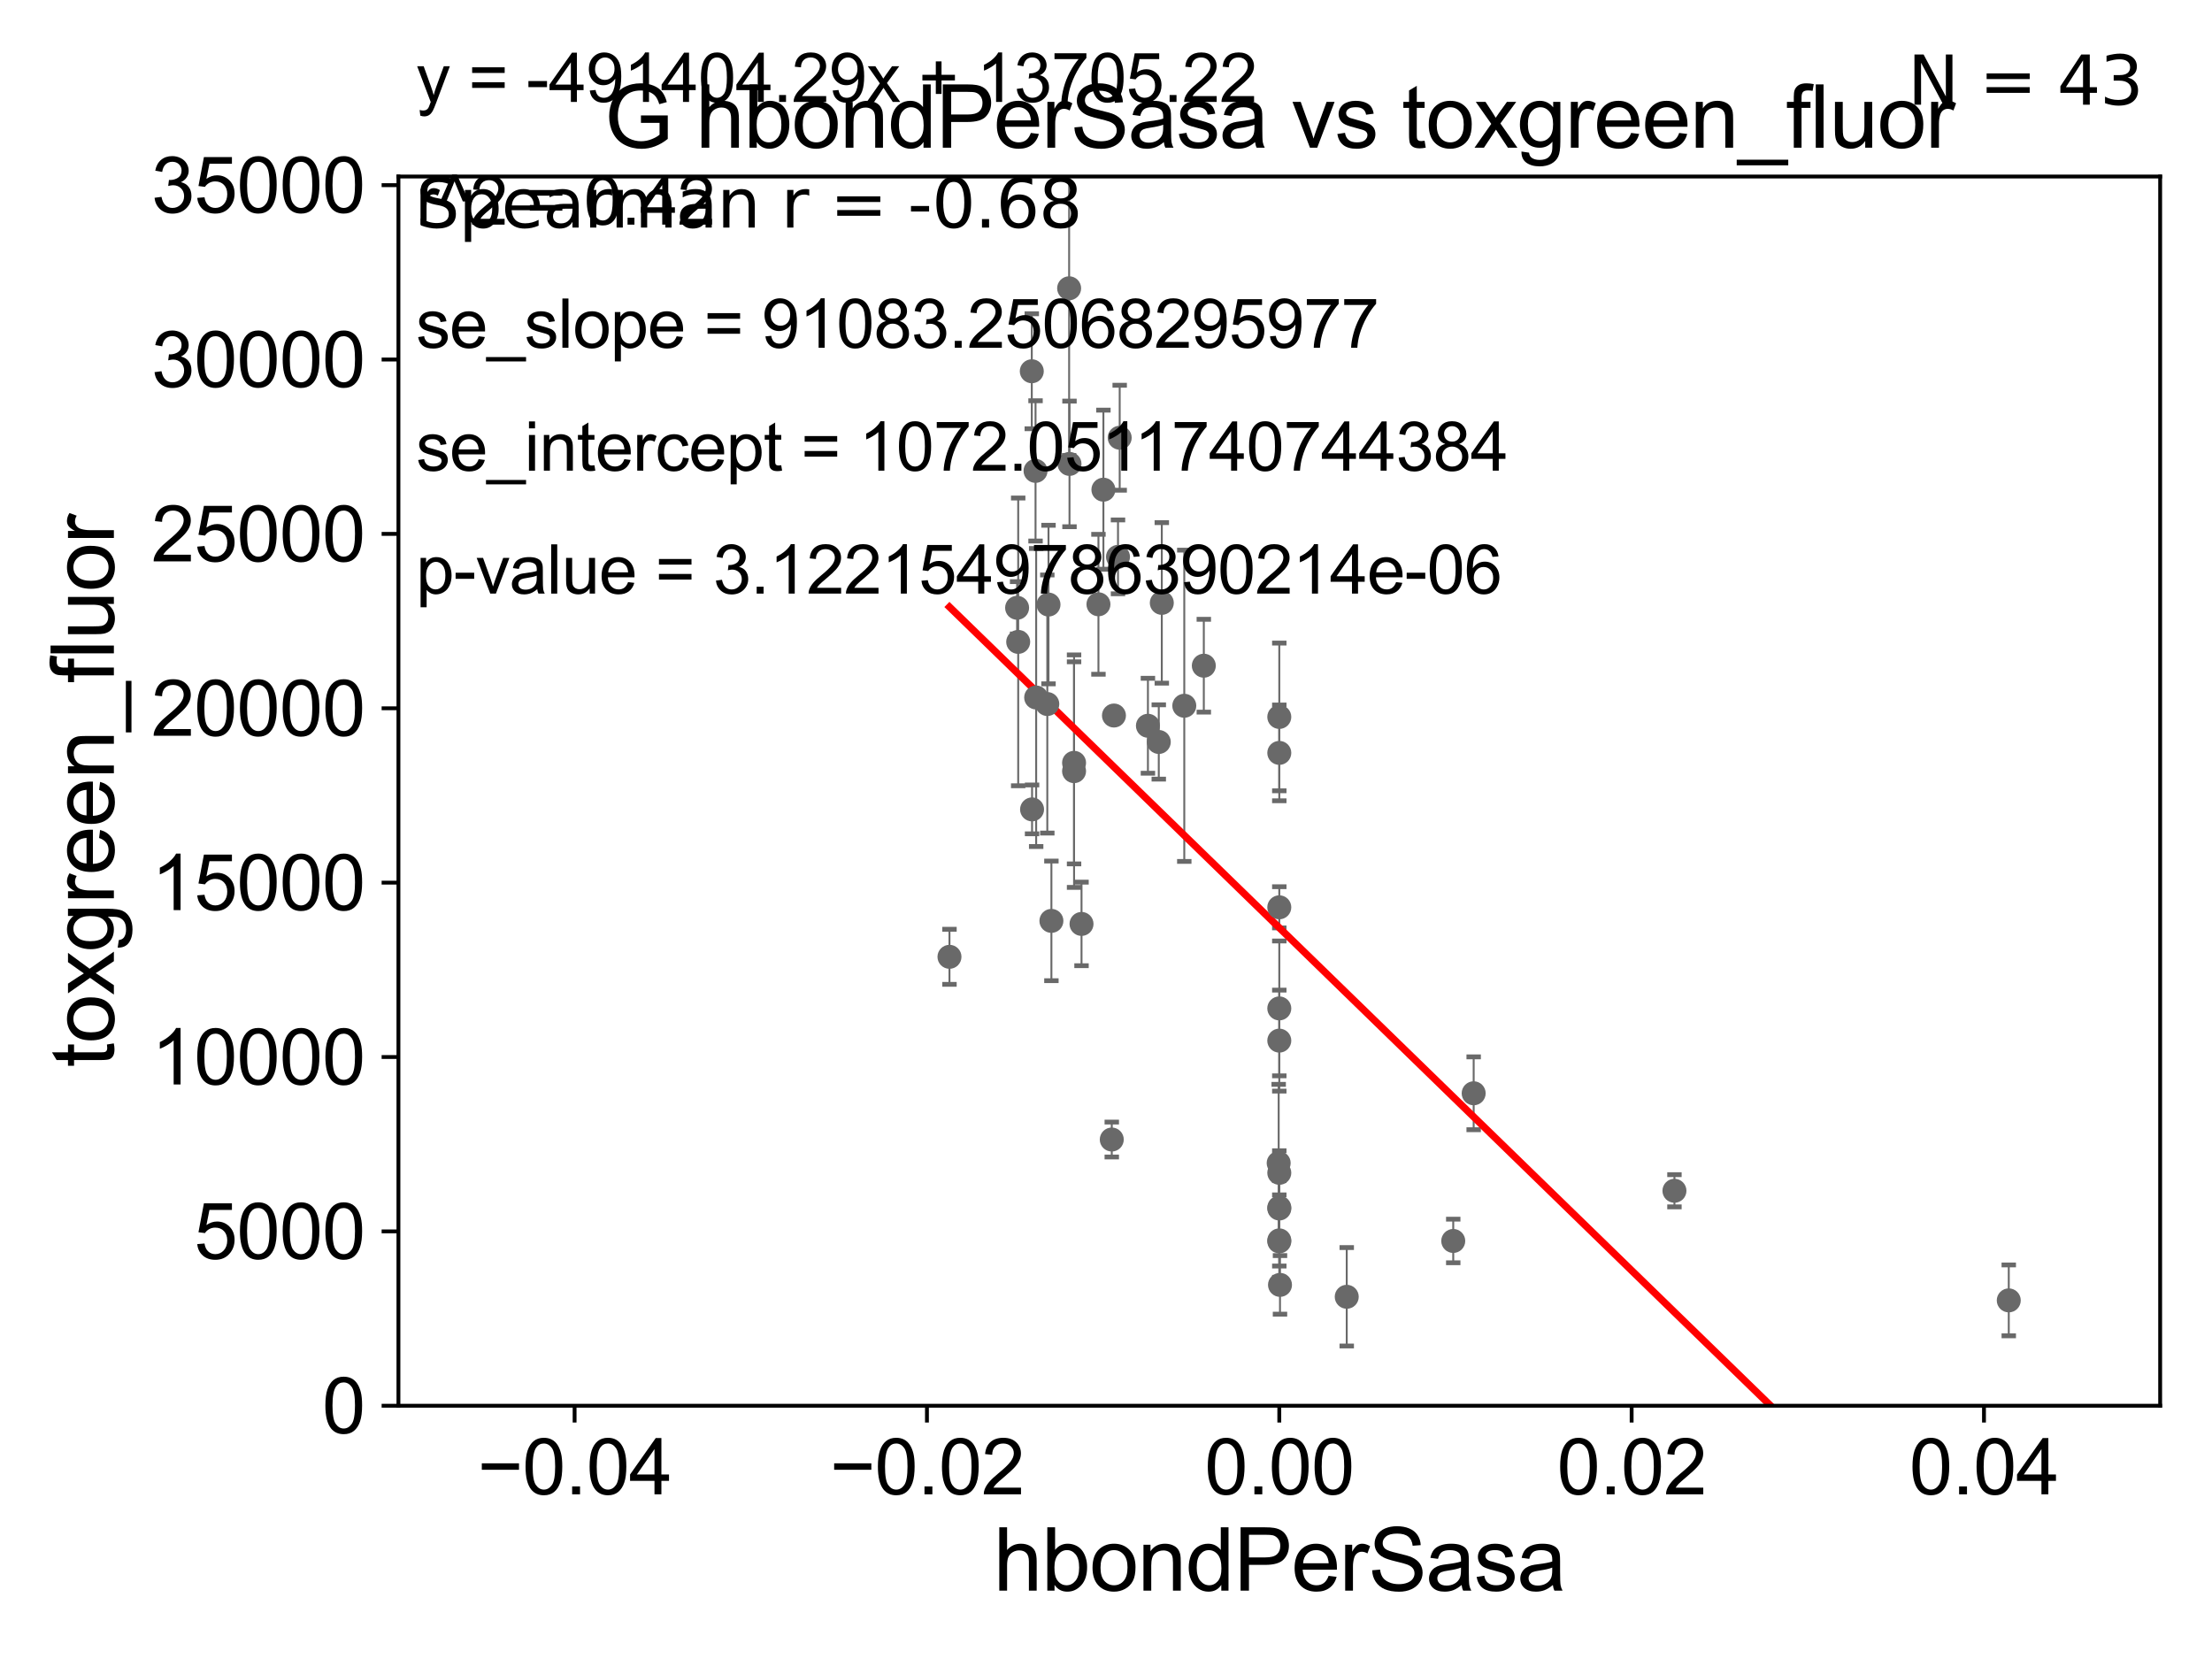 <?xml version="1.0" encoding="utf-8" standalone="no"?>
<!DOCTYPE svg PUBLIC "-//W3C//DTD SVG 1.1//EN"
  "http://www.w3.org/Graphics/SVG/1.1/DTD/svg11.dtd">
<svg xmlns:xlink="http://www.w3.org/1999/xlink" width="460.8pt" height="345.6pt" viewBox="0 0 460.8 345.6" xmlns="http://www.w3.org/2000/svg" version="1.1">
 <defs>
  <style type="text/css">*{stroke-linejoin: round; stroke-linecap: butt}</style>
 </defs>
 <g id="figure_1">
  <g id="patch_1">
   <path d="M 0 345.6 
L 460.8 345.6 
L 460.8 0 
L 0 0 
z
" style="fill: #ffffff"/>
  </g>
  <g id="axes_1">
   <g id="patch_2">
    <path d="M 83 292.84 
L 450 292.84 
L 450 36.775 
L 83 36.775 
z
" style="fill: #ffffff"/>
   </g>
   <g id="PathCollection_1">
    <defs>
     <path id="mb0cb4f9974" d="M 0 1.118 
C 0.297 1.118 0.581 1 0.791 0.791 
C 1 0.581 1.118 0.297 1.118 0 
C 1.118 -0.297 1 -0.581 0.791 -0.791 
C 0.581 -1 0.297 -1.118 0 -1.118 
C -0.297 -1.118 -0.581 -1 -0.791 -0.791 
C -1 -0.581 -1.118 -0.297 -1.118 0 
C -1.118 0.297 -1 0.581 -0.791 0.791 
C -0.581 1 -0.297 1.118 0 1.118 
z
" style="stroke: #696969"/>
    </defs>
    <g clip-path="url(#pc7f8dd0a63)">
     <use xlink:href="#mb0cb4f9974" x="215.722" y="98.095" style="fill: #696969; stroke: #696969"/>
     <use xlink:href="#mb0cb4f9974" x="266.5" y="216.78" style="fill: #696969; stroke: #696969"/>
     <use xlink:href="#mb0cb4f9974" x="266.5" y="251.754" style="fill: #696969; stroke: #696969"/>
     <use xlink:href="#mb0cb4f9974" x="266.5" y="210.071" style="fill: #696969; stroke: #696969"/>
     <use xlink:href="#mb0cb4f9974" x="231.602" y="237.384" style="fill: #696969; stroke: #696969"/>
     <use xlink:href="#mb0cb4f9974" x="266.5" y="258.602" style="fill: #696969; stroke: #696969"/>
     <use xlink:href="#mb0cb4f9974" x="418.463" y="270.894" style="fill: #696969; stroke: #696969"/>
     <use xlink:href="#mb0cb4f9974" x="266.5" y="149.352" style="fill: #696969; stroke: #696969"/>
     <use xlink:href="#mb0cb4f9974" x="225.3" y="192.471" style="fill: #696969; stroke: #696969"/>
     <use xlink:href="#mb0cb4f9974" x="306.992" y="227.751" style="fill: #696969; stroke: #696969"/>
     <use xlink:href="#mb0cb4f9974" x="229.859" y="102.009" style="fill: #696969; stroke: #696969"/>
     <use xlink:href="#mb0cb4f9974" x="242.025" y="125.59" style="fill: #696969; stroke: #696969"/>
     <use xlink:href="#mb0cb4f9974" x="348.817" y="248.059" style="fill: #696969; stroke: #696969"/>
     <use xlink:href="#mb0cb4f9974" x="302.737" y="258.514" style="fill: #696969; stroke: #696969"/>
     <use xlink:href="#mb0cb4f9974" x="266.5" y="189.009" style="fill: #696969; stroke: #696969"/>
     <use xlink:href="#mb0cb4f9974" x="266.5" y="258.394" style="fill: #696969; stroke: #696969"/>
     <use xlink:href="#mb0cb4f9974" x="250.776" y="138.677" style="fill: #696969; stroke: #696969"/>
     <use xlink:href="#mb0cb4f9974" x="266.647" y="267.665" style="fill: #696969; stroke: #696969"/>
     <use xlink:href="#mb0cb4f9974" x="266.372" y="242.287" style="fill: #696969; stroke: #696969"/>
     <use xlink:href="#mb0cb4f9974" x="266.5" y="251.563" style="fill: #696969; stroke: #696969"/>
     <use xlink:href="#mb0cb4f9974" x="266.5" y="156.841" style="fill: #696969; stroke: #696969"/>
     <use xlink:href="#mb0cb4f9974" x="266.5" y="244.324" style="fill: #696969; stroke: #696969"/>
     <use xlink:href="#mb0cb4f9974" x="223.748" y="158.912" style="fill: #696969; stroke: #696969"/>
     <use xlink:href="#mb0cb4f9974" x="218.423" y="125.939" style="fill: #696969; stroke: #696969"/>
     <use xlink:href="#mb0cb4f9974" x="212.109" y="133.718" style="fill: #696969; stroke: #696969"/>
     <use xlink:href="#mb0cb4f9974" x="222.72" y="60.054" style="fill: #696969; stroke: #696969"/>
     <use xlink:href="#mb0cb4f9974" x="222.796" y="96.642" style="fill: #696969; stroke: #696969"/>
     <use xlink:href="#mb0cb4f9974" x="219.027" y="191.837" style="fill: #696969; stroke: #696969"/>
     <use xlink:href="#mb0cb4f9974" x="223.747" y="160.644" style="fill: #696969; stroke: #696969"/>
     <use xlink:href="#mb0cb4f9974" x="232.9" y="116.005" style="fill: #696969; stroke: #696969"/>
     <use xlink:href="#mb0cb4f9974" x="228.827" y="125.886" style="fill: #696969; stroke: #696969"/>
     <use xlink:href="#mb0cb4f9974" x="214.94" y="77.339" style="fill: #696969; stroke: #696969"/>
     <use xlink:href="#mb0cb4f9974" x="239.133" y="151.189" style="fill: #696969; stroke: #696969"/>
     <use xlink:href="#mb0cb4f9974" x="218.173" y="146.662" style="fill: #696969; stroke: #696969"/>
     <use xlink:href="#mb0cb4f9974" x="232.057" y="149.058" style="fill: #696969; stroke: #696969"/>
     <use xlink:href="#mb0cb4f9974" x="211.882" y="126.613" style="fill: #696969; stroke: #696969"/>
     <use xlink:href="#mb0cb4f9974" x="233.253" y="91.187" style="fill: #696969; stroke: #696969"/>
     <use xlink:href="#mb0cb4f9974" x="280.55" y="270.144" style="fill: #696969; stroke: #696969"/>
     <use xlink:href="#mb0cb4f9974" x="215.853" y="145.302" style="fill: #696969; stroke: #696969"/>
     <use xlink:href="#mb0cb4f9974" x="214.998" y="168.611" style="fill: #696969; stroke: #696969"/>
     <use xlink:href="#mb0cb4f9974" x="246.708" y="147.023" style="fill: #696969; stroke: #696969"/>
     <use xlink:href="#mb0cb4f9974" x="241.395" y="154.566" style="fill: #696969; stroke: #696969"/>
     <use xlink:href="#mb0cb4f9974" x="197.793" y="199.322" style="fill: #696969; stroke: #696969"/>
    </g>
   </g>
   <g id="matplotlib.axis_1">
    <g id="xtick_1">
     <g id="line2d_1">
      <defs>
       <path id="ma4e204d937" d="M 0 0 
L 0 3.5 
" style="stroke: #000000; stroke-width: 0.8"/>
      </defs>
      <g>
       <use xlink:href="#ma4e204d937" x="119.7" y="292.84" style="stroke: #000000; stroke-width: 0.8"/>
      </g>
     </g>
     <g id="text_1">
      <!-- −0.04 -->
      <g transform="translate(99.459 311.293)scale(0.16 -0.16)">
       <defs>
        <path id="ArialMT-2212" d="M 3381 1997 
L 356 1997 
L 356 2522 
L 3381 2522 
L 3381 1997 
z
" transform="scale(0.016)"/>
        <path id="ArialMT-30" d="M 266 2259 
Q 266 3072 433 3567 
Q 600 4063 929 4331 
Q 1259 4600 1759 4600 
Q 2128 4600 2406 4451 
Q 2684 4303 2865 4023 
Q 3047 3744 3150 3342 
Q 3253 2941 3253 2259 
Q 3253 1453 3087 958 
Q 2922 463 2592 192 
Q 2263 -78 1759 -78 
Q 1097 -78 719 397 
Q 266 969 266 2259 
z
M 844 2259 
Q 844 1131 1108 757 
Q 1372 384 1759 384 
Q 2147 384 2411 759 
Q 2675 1134 2675 2259 
Q 2675 3391 2411 3762 
Q 2147 4134 1753 4134 
Q 1366 4134 1134 3806 
Q 844 3388 844 2259 
z
" transform="scale(0.016)"/>
        <path id="ArialMT-2e" d="M 581 0 
L 581 641 
L 1222 641 
L 1222 0 
L 581 0 
z
" transform="scale(0.016)"/>
        <path id="ArialMT-34" d="M 2069 0 
L 2069 1097 
L 81 1097 
L 81 1613 
L 2172 4581 
L 2631 4581 
L 2631 1613 
L 3250 1613 
L 3250 1097 
L 2631 1097 
L 2631 0 
L 2069 0 
z
M 2069 1613 
L 2069 3678 
L 634 1613 
L 2069 1613 
z
" transform="scale(0.016)"/>
       </defs>
       <use xlink:href="#ArialMT-2212"/>
       <use xlink:href="#ArialMT-30" x="58.398"/>
       <use xlink:href="#ArialMT-2e" x="114.014"/>
       <use xlink:href="#ArialMT-30" x="141.797"/>
       <use xlink:href="#ArialMT-34" x="197.412"/>
      </g>
     </g>
    </g>
    <g id="xtick_2">
     <g id="line2d_2">
      <g>
       <use xlink:href="#ma4e204d937" x="193.1" y="292.84" style="stroke: #000000; stroke-width: 0.8"/>
      </g>
     </g>
     <g id="text_2">
      <!-- −0.02 -->
      <g transform="translate(172.859 311.293)scale(0.16 -0.16)">
       <defs>
        <path id="ArialMT-32" d="M 3222 541 
L 3222 0 
L 194 0 
Q 188 203 259 391 
Q 375 700 629 1000 
Q 884 1300 1366 1694 
Q 2113 2306 2375 2664 
Q 2638 3022 2638 3341 
Q 2638 3675 2398 3904 
Q 2159 4134 1775 4134 
Q 1369 4134 1125 3890 
Q 881 3647 878 3216 
L 300 3275 
Q 359 3922 746 4261 
Q 1134 4600 1788 4600 
Q 2447 4600 2831 4234 
Q 3216 3869 3216 3328 
Q 3216 3053 3103 2787 
Q 2991 2522 2730 2228 
Q 2469 1934 1863 1422 
Q 1356 997 1212 845 
Q 1069 694 975 541 
L 3222 541 
z
" transform="scale(0.016)"/>
       </defs>
       <use xlink:href="#ArialMT-2212"/>
       <use xlink:href="#ArialMT-30" x="58.398"/>
       <use xlink:href="#ArialMT-2e" x="114.014"/>
       <use xlink:href="#ArialMT-30" x="141.797"/>
       <use xlink:href="#ArialMT-32" x="197.412"/>
      </g>
     </g>
    </g>
    <g id="xtick_3">
     <g id="line2d_3">
      <g>
       <use xlink:href="#ma4e204d937" x="266.5" y="292.84" style="stroke: #000000; stroke-width: 0.8"/>
      </g>
     </g>
     <g id="text_3">
      <!-- 0.00 -->
      <g transform="translate(250.931 311.293)scale(0.16 -0.16)">
       <use xlink:href="#ArialMT-30"/>
       <use xlink:href="#ArialMT-2e" x="55.615"/>
       <use xlink:href="#ArialMT-30" x="83.398"/>
       <use xlink:href="#ArialMT-30" x="139.014"/>
      </g>
     </g>
    </g>
    <g id="xtick_4">
     <g id="line2d_4">
      <g>
       <use xlink:href="#ma4e204d937" x="339.9" y="292.84" style="stroke: #000000; stroke-width: 0.8"/>
      </g>
     </g>
     <g id="text_4">
      <!-- 0.02 -->
      <g transform="translate(324.331 311.293)scale(0.16 -0.16)">
       <use xlink:href="#ArialMT-30"/>
       <use xlink:href="#ArialMT-2e" x="55.615"/>
       <use xlink:href="#ArialMT-30" x="83.398"/>
       <use xlink:href="#ArialMT-32" x="139.014"/>
      </g>
     </g>
    </g>
    <g id="xtick_5">
     <g id="line2d_5">
      <g>
       <use xlink:href="#ma4e204d937" x="413.3" y="292.84" style="stroke: #000000; stroke-width: 0.8"/>
      </g>
     </g>
     <g id="text_5">
      <!-- 0.04 -->
      <g transform="translate(397.731 311.293)scale(0.16 -0.16)">
       <use xlink:href="#ArialMT-30"/>
       <use xlink:href="#ArialMT-2e" x="55.615"/>
       <use xlink:href="#ArialMT-30" x="83.398"/>
       <use xlink:href="#ArialMT-34" x="139.014"/>
      </g>
     </g>
    </g>
    <g id="text_6">
     <!-- hbondPerSasa -->
     <g transform="translate(206.958 331.357)scale(0.18 -0.18)">
      <defs>
       <path id="ArialMT-68" d="M 422 0 
L 422 4581 
L 984 4581 
L 984 2938 
Q 1378 3394 1978 3394 
Q 2347 3394 2619 3248 
Q 2891 3103 3008 2847 
Q 3125 2591 3125 2103 
L 3125 0 
L 2563 0 
L 2563 2103 
Q 2563 2525 2380 2717 
Q 2197 2909 1863 2909 
Q 1613 2909 1392 2779 
Q 1172 2650 1078 2428 
Q 984 2206 984 1816 
L 984 0 
L 422 0 
z
" transform="scale(0.016)"/>
       <path id="ArialMT-62" d="M 941 0 
L 419 0 
L 419 4581 
L 981 4581 
L 981 2947 
Q 1338 3394 1891 3394 
Q 2197 3394 2470 3270 
Q 2744 3147 2920 2923 
Q 3097 2700 3197 2384 
Q 3297 2069 3297 1709 
Q 3297 856 2875 390 
Q 2453 -75 1863 -75 
Q 1275 -75 941 416 
L 941 0 
z
M 934 1684 
Q 934 1088 1097 822 
Q 1363 388 1816 388 
Q 2184 388 2453 708 
Q 2722 1028 2722 1663 
Q 2722 2313 2464 2622 
Q 2206 2931 1841 2931 
Q 1472 2931 1203 2611 
Q 934 2291 934 1684 
z
" transform="scale(0.016)"/>
       <path id="ArialMT-6f" d="M 213 1659 
Q 213 2581 725 3025 
Q 1153 3394 1769 3394 
Q 2453 3394 2887 2945 
Q 3322 2497 3322 1706 
Q 3322 1066 3130 698 
Q 2938 331 2570 128 
Q 2203 -75 1769 -75 
Q 1072 -75 642 372 
Q 213 819 213 1659 
z
M 791 1659 
Q 791 1022 1069 705 
Q 1347 388 1769 388 
Q 2188 388 2466 706 
Q 2744 1025 2744 1678 
Q 2744 2294 2464 2611 
Q 2184 2928 1769 2928 
Q 1347 2928 1069 2612 
Q 791 2297 791 1659 
z
" transform="scale(0.016)"/>
       <path id="ArialMT-6e" d="M 422 0 
L 422 3319 
L 928 3319 
L 928 2847 
Q 1294 3394 1984 3394 
Q 2284 3394 2536 3286 
Q 2788 3178 2913 3003 
Q 3038 2828 3088 2588 
Q 3119 2431 3119 2041 
L 3119 0 
L 2556 0 
L 2556 2019 
Q 2556 2363 2490 2533 
Q 2425 2703 2258 2804 
Q 2091 2906 1866 2906 
Q 1506 2906 1245 2678 
Q 984 2450 984 1813 
L 984 0 
L 422 0 
z
" transform="scale(0.016)"/>
       <path id="ArialMT-64" d="M 2575 0 
L 2575 419 
Q 2259 -75 1647 -75 
Q 1250 -75 917 144 
Q 584 363 401 755 
Q 219 1147 219 1656 
Q 219 2153 384 2558 
Q 550 2963 881 3178 
Q 1213 3394 1622 3394 
Q 1922 3394 2156 3267 
Q 2391 3141 2538 2938 
L 2538 4581 
L 3097 4581 
L 3097 0 
L 2575 0 
z
M 797 1656 
Q 797 1019 1065 703 
Q 1334 388 1700 388 
Q 2069 388 2326 689 
Q 2584 991 2584 1609 
Q 2584 2291 2321 2609 
Q 2059 2928 1675 2928 
Q 1300 2928 1048 2622 
Q 797 2316 797 1656 
z
" transform="scale(0.016)"/>
       <path id="ArialMT-50" d="M 494 0 
L 494 4581 
L 2222 4581 
Q 2678 4581 2919 4538 
Q 3256 4481 3484 4323 
Q 3713 4166 3852 3881 
Q 3991 3597 3991 3256 
Q 3991 2672 3619 2267 
Q 3247 1863 2275 1863 
L 1100 1863 
L 1100 0 
L 494 0 
z
M 1100 2403 
L 2284 2403 
Q 2872 2403 3119 2622 
Q 3366 2841 3366 3238 
Q 3366 3525 3220 3729 
Q 3075 3934 2838 4000 
Q 2684 4041 2272 4041 
L 1100 4041 
L 1100 2403 
z
" transform="scale(0.016)"/>
       <path id="ArialMT-65" d="M 2694 1069 
L 3275 997 
Q 3138 488 2766 206 
Q 2394 -75 1816 -75 
Q 1088 -75 661 373 
Q 234 822 234 1631 
Q 234 2469 665 2931 
Q 1097 3394 1784 3394 
Q 2450 3394 2872 2941 
Q 3294 2488 3294 1666 
Q 3294 1616 3291 1516 
L 816 1516 
Q 847 969 1125 678 
Q 1403 388 1819 388 
Q 2128 388 2347 550 
Q 2566 713 2694 1069 
z
M 847 1978 
L 2700 1978 
Q 2663 2397 2488 2606 
Q 2219 2931 1791 2931 
Q 1403 2931 1139 2672 
Q 875 2413 847 1978 
z
" transform="scale(0.016)"/>
       <path id="ArialMT-72" d="M 416 0 
L 416 3319 
L 922 3319 
L 922 2816 
Q 1116 3169 1280 3281 
Q 1444 3394 1641 3394 
Q 1925 3394 2219 3213 
L 2025 2691 
Q 1819 2813 1613 2813 
Q 1428 2813 1281 2702 
Q 1134 2591 1072 2394 
Q 978 2094 978 1738 
L 978 0 
L 416 0 
z
" transform="scale(0.016)"/>
       <path id="ArialMT-53" d="M 288 1472 
L 859 1522 
Q 900 1178 1048 958 
Q 1197 738 1509 602 
Q 1822 466 2213 466 
Q 2559 466 2825 569 
Q 3091 672 3220 851 
Q 3350 1031 3350 1244 
Q 3350 1459 3225 1620 
Q 3100 1781 2813 1891 
Q 2628 1963 1997 2114 
Q 1366 2266 1113 2400 
Q 784 2572 623 2826 
Q 463 3081 463 3397 
Q 463 3744 659 4045 
Q 856 4347 1234 4503 
Q 1613 4659 2075 4659 
Q 2584 4659 2973 4495 
Q 3363 4331 3572 4012 
Q 3781 3694 3797 3291 
L 3216 3247 
Q 3169 3681 2898 3903 
Q 2628 4125 2100 4125 
Q 1550 4125 1298 3923 
Q 1047 3722 1047 3438 
Q 1047 3191 1225 3031 
Q 1400 2872 2139 2705 
Q 2878 2538 3153 2413 
Q 3553 2228 3743 1945 
Q 3934 1663 3934 1294 
Q 3934 928 3725 604 
Q 3516 281 3123 101 
Q 2731 -78 2241 -78 
Q 1619 -78 1198 103 
Q 778 284 539 648 
Q 300 1013 288 1472 
z
" transform="scale(0.016)"/>
       <path id="ArialMT-61" d="M 2588 409 
Q 2275 144 1986 34 
Q 1697 -75 1366 -75 
Q 819 -75 525 192 
Q 231 459 231 875 
Q 231 1119 342 1320 
Q 453 1522 633 1644 
Q 813 1766 1038 1828 
Q 1203 1872 1538 1913 
Q 2219 1994 2541 2106 
Q 2544 2222 2544 2253 
Q 2544 2597 2384 2738 
Q 2169 2928 1744 2928 
Q 1347 2928 1158 2789 
Q 969 2650 878 2297 
L 328 2372 
Q 403 2725 575 2942 
Q 747 3159 1072 3276 
Q 1397 3394 1825 3394 
Q 2250 3394 2515 3294 
Q 2781 3194 2906 3042 
Q 3031 2891 3081 2659 
Q 3109 2516 3109 2141 
L 3109 1391 
Q 3109 606 3145 398 
Q 3181 191 3288 0 
L 2700 0 
Q 2613 175 2588 409 
z
M 2541 1666 
Q 2234 1541 1622 1453 
Q 1275 1403 1131 1340 
Q 988 1278 909 1158 
Q 831 1038 831 891 
Q 831 666 1001 516 
Q 1172 366 1500 366 
Q 1825 366 2078 508 
Q 2331 650 2450 897 
Q 2541 1088 2541 1459 
L 2541 1666 
z
" transform="scale(0.016)"/>
       <path id="ArialMT-73" d="M 197 991 
L 753 1078 
Q 800 744 1014 566 
Q 1228 388 1613 388 
Q 2000 388 2187 545 
Q 2375 703 2375 916 
Q 2375 1106 2209 1216 
Q 2094 1291 1634 1406 
Q 1016 1563 777 1677 
Q 538 1791 414 1992 
Q 291 2194 291 2438 
Q 291 2659 392 2848 
Q 494 3038 669 3163 
Q 800 3259 1026 3326 
Q 1253 3394 1513 3394 
Q 1903 3394 2198 3281 
Q 2494 3169 2634 2976 
Q 2775 2784 2828 2463 
L 2278 2388 
Q 2241 2644 2061 2787 
Q 1881 2931 1553 2931 
Q 1166 2931 1000 2803 
Q 834 2675 834 2503 
Q 834 2394 903 2306 
Q 972 2216 1119 2156 
Q 1203 2125 1616 2013 
Q 2213 1853 2448 1751 
Q 2684 1650 2818 1456 
Q 2953 1263 2953 975 
Q 2953 694 2789 445 
Q 2625 197 2315 61 
Q 2006 -75 1616 -75 
Q 969 -75 630 194 
Q 291 463 197 991 
z
" transform="scale(0.016)"/>
      </defs>
      <use xlink:href="#ArialMT-68"/>
      <use xlink:href="#ArialMT-62" x="55.615"/>
      <use xlink:href="#ArialMT-6f" x="111.23"/>
      <use xlink:href="#ArialMT-6e" x="166.846"/>
      <use xlink:href="#ArialMT-64" x="222.461"/>
      <use xlink:href="#ArialMT-50" x="278.076"/>
      <use xlink:href="#ArialMT-65" x="344.775"/>
      <use xlink:href="#ArialMT-72" x="400.391"/>
      <use xlink:href="#ArialMT-53" x="433.691"/>
      <use xlink:href="#ArialMT-61" x="500.391"/>
      <use xlink:href="#ArialMT-73" x="556.006"/>
      <use xlink:href="#ArialMT-61" x="606.006"/>
     </g>
    </g>
   </g>
   <g id="matplotlib.axis_2">
    <g id="ytick_1">
     <g id="line2d_6">
      <defs>
       <path id="m6dd5163350" d="M 0 0 
L -3.5 0 
" style="stroke: #000000; stroke-width: 0.8"/>
      </defs>
      <g>
       <use xlink:href="#m6dd5163350" x="83" y="292.84" style="stroke: #000000; stroke-width: 0.8"/>
      </g>
     </g>
     <g id="text_7">
      <!-- 0 -->
      <g transform="translate(67.103 298.566)scale(0.16 -0.16)">
       <use xlink:href="#ArialMT-30"/>
      </g>
     </g>
    </g>
    <g id="ytick_2">
     <g id="line2d_7">
      <g>
       <use xlink:href="#m6dd5163350" x="83" y="256.516" style="stroke: #000000; stroke-width: 0.8"/>
      </g>
     </g>
     <g id="text_8">
      <!-- 5000 -->
      <g transform="translate(40.41 262.242)scale(0.16 -0.16)">
       <defs>
        <path id="ArialMT-35" d="M 266 1200 
L 856 1250 
Q 922 819 1161 601 
Q 1400 384 1738 384 
Q 2144 384 2425 690 
Q 2706 997 2706 1503 
Q 2706 1984 2436 2262 
Q 2166 2541 1728 2541 
Q 1456 2541 1237 2417 
Q 1019 2294 894 2097 
L 366 2166 
L 809 4519 
L 3088 4519 
L 3088 3981 
L 1259 3981 
L 1013 2750 
Q 1425 3038 1878 3038 
Q 2478 3038 2890 2622 
Q 3303 2206 3303 1553 
Q 3303 931 2941 478 
Q 2500 -78 1738 -78 
Q 1113 -78 717 272 
Q 322 622 266 1200 
z
" transform="scale(0.016)"/>
       </defs>
       <use xlink:href="#ArialMT-35"/>
       <use xlink:href="#ArialMT-30" x="55.615"/>
       <use xlink:href="#ArialMT-30" x="111.23"/>
       <use xlink:href="#ArialMT-30" x="166.846"/>
      </g>
     </g>
    </g>
    <g id="ytick_3">
     <g id="line2d_8">
      <g>
       <use xlink:href="#m6dd5163350" x="83" y="220.192" style="stroke: #000000; stroke-width: 0.8"/>
      </g>
     </g>
     <g id="text_9">
      <!-- 10000 -->
      <g transform="translate(31.512 225.918)scale(0.16 -0.16)">
       <defs>
        <path id="ArialMT-31" d="M 2384 0 
L 1822 0 
L 1822 3584 
Q 1619 3391 1289 3197 
Q 959 3003 697 2906 
L 697 3450 
Q 1169 3672 1522 3987 
Q 1875 4303 2022 4600 
L 2384 4600 
L 2384 0 
z
" transform="scale(0.016)"/>
       </defs>
       <use xlink:href="#ArialMT-31"/>
       <use xlink:href="#ArialMT-30" x="55.615"/>
       <use xlink:href="#ArialMT-30" x="111.23"/>
       <use xlink:href="#ArialMT-30" x="166.846"/>
       <use xlink:href="#ArialMT-30" x="222.461"/>
      </g>
     </g>
    </g>
    <g id="ytick_4">
     <g id="line2d_9">
      <g>
       <use xlink:href="#m6dd5163350" x="83" y="183.867" style="stroke: #000000; stroke-width: 0.8"/>
      </g>
     </g>
     <g id="text_10">
      <!-- 15000 -->
      <g transform="translate(31.512 189.594)scale(0.16 -0.16)">
       <use xlink:href="#ArialMT-31"/>
       <use xlink:href="#ArialMT-35" x="55.615"/>
       <use xlink:href="#ArialMT-30" x="111.23"/>
       <use xlink:href="#ArialMT-30" x="166.846"/>
       <use xlink:href="#ArialMT-30" x="222.461"/>
      </g>
     </g>
    </g>
    <g id="ytick_5">
     <g id="line2d_10">
      <g>
       <use xlink:href="#m6dd5163350" x="83" y="147.543" style="stroke: #000000; stroke-width: 0.8"/>
      </g>
     </g>
     <g id="text_11">
      <!-- 20000 -->
      <g transform="translate(31.512 153.27)scale(0.16 -0.16)">
       <use xlink:href="#ArialMT-32"/>
       <use xlink:href="#ArialMT-30" x="55.615"/>
       <use xlink:href="#ArialMT-30" x="111.23"/>
       <use xlink:href="#ArialMT-30" x="166.846"/>
       <use xlink:href="#ArialMT-30" x="222.461"/>
      </g>
     </g>
    </g>
    <g id="ytick_6">
     <g id="line2d_11">
      <g>
       <use xlink:href="#m6dd5163350" x="83" y="111.219" style="stroke: #000000; stroke-width: 0.8"/>
      </g>
     </g>
     <g id="text_12">
      <!-- 25000 -->
      <g transform="translate(31.512 116.945)scale(0.16 -0.16)">
       <use xlink:href="#ArialMT-32"/>
       <use xlink:href="#ArialMT-35" x="55.615"/>
       <use xlink:href="#ArialMT-30" x="111.23"/>
       <use xlink:href="#ArialMT-30" x="166.846"/>
       <use xlink:href="#ArialMT-30" x="222.461"/>
      </g>
     </g>
    </g>
    <g id="ytick_7">
     <g id="line2d_12">
      <g>
       <use xlink:href="#m6dd5163350" x="83" y="74.895" style="stroke: #000000; stroke-width: 0.8"/>
      </g>
     </g>
     <g id="text_13">
      <!-- 30000 -->
      <g transform="translate(31.512 80.621)scale(0.16 -0.16)">
       <defs>
        <path id="ArialMT-33" d="M 269 1209 
L 831 1284 
Q 928 806 1161 595 
Q 1394 384 1728 384 
Q 2125 384 2398 659 
Q 2672 934 2672 1341 
Q 2672 1728 2419 1979 
Q 2166 2231 1775 2231 
Q 1616 2231 1378 2169 
L 1441 2663 
Q 1497 2656 1531 2656 
Q 1891 2656 2178 2843 
Q 2466 3031 2466 3422 
Q 2466 3731 2256 3934 
Q 2047 4138 1716 4138 
Q 1388 4138 1169 3931 
Q 950 3725 888 3313 
L 325 3413 
Q 428 3978 793 4289 
Q 1159 4600 1703 4600 
Q 2078 4600 2393 4439 
Q 2709 4278 2876 4000 
Q 3044 3722 3044 3409 
Q 3044 3113 2884 2869 
Q 2725 2625 2413 2481 
Q 2819 2388 3044 2092 
Q 3269 1797 3269 1353 
Q 3269 753 2831 336 
Q 2394 -81 1725 -81 
Q 1122 -81 723 278 
Q 325 638 269 1209 
z
" transform="scale(0.016)"/>
       </defs>
       <use xlink:href="#ArialMT-33"/>
       <use xlink:href="#ArialMT-30" x="55.615"/>
       <use xlink:href="#ArialMT-30" x="111.23"/>
       <use xlink:href="#ArialMT-30" x="166.846"/>
       <use xlink:href="#ArialMT-30" x="222.461"/>
      </g>
     </g>
    </g>
    <g id="ytick_8">
     <g id="line2d_13">
      <g>
       <use xlink:href="#m6dd5163350" x="83" y="38.571" style="stroke: #000000; stroke-width: 0.8"/>
      </g>
     </g>
     <g id="text_14">
      <!-- 35000 -->
      <g transform="translate(31.512 44.297)scale(0.16 -0.16)">
       <use xlink:href="#ArialMT-33"/>
       <use xlink:href="#ArialMT-35" x="55.615"/>
       <use xlink:href="#ArialMT-30" x="111.23"/>
       <use xlink:href="#ArialMT-30" x="166.846"/>
       <use xlink:href="#ArialMT-30" x="222.461"/>
      </g>
     </g>
    </g>
    <g id="text_15">
     <!-- toxgreen_fluor -->
     <g transform="translate(23.724 222.34)rotate(-90)scale(0.18 -0.18)">
      <defs>
       <path id="ArialMT-74" d="M 1650 503 
L 1731 6 
Q 1494 -44 1306 -44 
Q 1000 -44 831 53 
Q 663 150 594 308 
Q 525 466 525 972 
L 525 2881 
L 113 2881 
L 113 3319 
L 525 3319 
L 525 4141 
L 1084 4478 
L 1084 3319 
L 1650 3319 
L 1650 2881 
L 1084 2881 
L 1084 941 
Q 1084 700 1114 631 
Q 1144 563 1211 522 
Q 1278 481 1403 481 
Q 1497 481 1650 503 
z
" transform="scale(0.016)"/>
       <path id="ArialMT-78" d="M 47 0 
L 1259 1725 
L 138 3319 
L 841 3319 
L 1350 2541 
Q 1494 2319 1581 2169 
Q 1719 2375 1834 2534 
L 2394 3319 
L 3066 3319 
L 1919 1756 
L 3153 0 
L 2463 0 
L 1781 1031 
L 1600 1309 
L 728 0 
L 47 0 
z
" transform="scale(0.016)"/>
       <path id="ArialMT-67" d="M 319 -275 
L 866 -356 
Q 900 -609 1056 -725 
Q 1266 -881 1628 -881 
Q 2019 -881 2231 -725 
Q 2444 -569 2519 -288 
Q 2563 -116 2559 434 
Q 2191 0 1641 0 
Q 956 0 581 494 
Q 206 988 206 1678 
Q 206 2153 378 2554 
Q 550 2956 876 3175 
Q 1203 3394 1644 3394 
Q 2231 3394 2613 2919 
L 2613 3319 
L 3131 3319 
L 3131 450 
Q 3131 -325 2973 -648 
Q 2816 -972 2473 -1159 
Q 2131 -1347 1631 -1347 
Q 1038 -1347 672 -1080 
Q 306 -813 319 -275 
z
M 784 1719 
Q 784 1066 1043 766 
Q 1303 466 1694 466 
Q 2081 466 2343 764 
Q 2606 1063 2606 1700 
Q 2606 2309 2336 2618 
Q 2066 2928 1684 2928 
Q 1309 2928 1046 2623 
Q 784 2319 784 1719 
z
" transform="scale(0.016)"/>
       <path id="ArialMT-5f" d="M -97 -1272 
L -97 -866 
L 3631 -866 
L 3631 -1272 
L -97 -1272 
z
" transform="scale(0.016)"/>
       <path id="ArialMT-66" d="M 556 0 
L 556 2881 
L 59 2881 
L 59 3319 
L 556 3319 
L 556 3672 
Q 556 4006 616 4169 
Q 697 4388 901 4523 
Q 1106 4659 1475 4659 
Q 1713 4659 2000 4603 
L 1916 4113 
Q 1741 4144 1584 4144 
Q 1328 4144 1222 4034 
Q 1116 3925 1116 3625 
L 1116 3319 
L 1763 3319 
L 1763 2881 
L 1116 2881 
L 1116 0 
L 556 0 
z
" transform="scale(0.016)"/>
       <path id="ArialMT-6c" d="M 409 0 
L 409 4581 
L 972 4581 
L 972 0 
L 409 0 
z
" transform="scale(0.016)"/>
       <path id="ArialMT-75" d="M 2597 0 
L 2597 488 
Q 2209 -75 1544 -75 
Q 1250 -75 995 37 
Q 741 150 617 320 
Q 494 491 444 738 
Q 409 903 409 1263 
L 409 3319 
L 972 3319 
L 972 1478 
Q 972 1038 1006 884 
Q 1059 663 1231 536 
Q 1403 409 1656 409 
Q 1909 409 2131 539 
Q 2353 669 2445 892 
Q 2538 1116 2538 1541 
L 2538 3319 
L 3100 3319 
L 3100 0 
L 2597 0 
z
" transform="scale(0.016)"/>
      </defs>
      <use xlink:href="#ArialMT-74"/>
      <use xlink:href="#ArialMT-6f" x="27.783"/>
      <use xlink:href="#ArialMT-78" x="83.398"/>
      <use xlink:href="#ArialMT-67" x="133.398"/>
      <use xlink:href="#ArialMT-72" x="189.014"/>
      <use xlink:href="#ArialMT-65" x="222.314"/>
      <use xlink:href="#ArialMT-65" x="277.93"/>
      <use xlink:href="#ArialMT-6e" x="333.545"/>
      <use xlink:href="#ArialMT-5f" x="389.16"/>
      <use xlink:href="#ArialMT-66" x="444.775"/>
      <use xlink:href="#ArialMT-6c" x="472.559"/>
      <use xlink:href="#ArialMT-75" x="494.775"/>
      <use xlink:href="#ArialMT-6f" x="550.391"/>
      <use xlink:href="#ArialMT-72" x="606.006"/>
     </g>
    </g>
   </g>
   <g id="LineCollection_1">
    <path d="M 215.722 112.707 
L 215.722 83.483 
" clip-path="url(#pc7f8dd0a63)" style="fill: none; stroke: #696969; stroke-width: 0.4"/>
    <path d="M 266.5 227.297 
L 266.5 206.263 
" clip-path="url(#pc7f8dd0a63)" style="fill: none; stroke: #696969; stroke-width: 0.4"/>
    <path d="M 266.5 259.681 
L 266.5 243.828 
" clip-path="url(#pc7f8dd0a63)" style="fill: none; stroke: #696969; stroke-width: 0.4"/>
    <path d="M 266.5 224.119 
L 266.5 196.023 
" clip-path="url(#pc7f8dd0a63)" style="fill: none; stroke: #696969; stroke-width: 0.4"/>
    <path d="M 231.602 241.022 
L 231.602 233.746 
" clip-path="url(#pc7f8dd0a63)" style="fill: none; stroke: #696969; stroke-width: 0.4"/>
    <path d="M 266.5 266.076 
L 266.5 251.127 
" clip-path="url(#pc7f8dd0a63)" style="fill: none; stroke: #696969; stroke-width: 0.4"/>
    <path d="M 418.463 278.276 
L 418.463 263.513 
" clip-path="url(#pc7f8dd0a63)" style="fill: none; stroke: #696969; stroke-width: 0.4"/>
    <path d="M 266.5 164.74 
L 266.5 133.965 
" clip-path="url(#pc7f8dd0a63)" style="fill: none; stroke: #696969; stroke-width: 0.4"/>
    <path d="M 225.3 201.177 
L 225.3 183.766 
" clip-path="url(#pc7f8dd0a63)" style="fill: none; stroke: #696969; stroke-width: 0.4"/>
    <path d="M 306.992 235.338 
L 306.992 220.165 
" clip-path="url(#pc7f8dd0a63)" style="fill: none; stroke: #696969; stroke-width: 0.4"/>
    <path d="M 229.859 118.578 
L 229.859 85.439 
" clip-path="url(#pc7f8dd0a63)" style="fill: none; stroke: #696969; stroke-width: 0.4"/>
    <path d="M 242.025 142.311 
L 242.025 108.87 
" clip-path="url(#pc7f8dd0a63)" style="fill: none; stroke: #696969; stroke-width: 0.4"/>
    <path d="M 348.817 251.414 
L 348.817 244.703 
" clip-path="url(#pc7f8dd0a63)" style="fill: none; stroke: #696969; stroke-width: 0.4"/>
    <path d="M 302.737 263.053 
L 302.737 253.975 
" clip-path="url(#pc7f8dd0a63)" style="fill: none; stroke: #696969; stroke-width: 0.4"/>
    <path d="M 266.5 193.298 
L 266.5 184.72 
" clip-path="url(#pc7f8dd0a63)" style="fill: none; stroke: #696969; stroke-width: 0.4"/>
    <path d="M 266.5 263.737 
L 266.5 253.051 
" clip-path="url(#pc7f8dd0a63)" style="fill: none; stroke: #696969; stroke-width: 0.4"/>
    <path d="M 250.776 148.344 
L 250.776 129.01 
" clip-path="url(#pc7f8dd0a63)" style="fill: none; stroke: #696969; stroke-width: 0.4"/>
    <path d="M 266.647 273.766 
L 266.647 261.564 
" clip-path="url(#pc7f8dd0a63)" style="fill: none; stroke: #696969; stroke-width: 0.4"/>
    <path d="M 266.372 258.685 
L 266.372 225.89 
" clip-path="url(#pc7f8dd0a63)" style="fill: none; stroke: #696969; stroke-width: 0.4"/>
    <path d="M 266.5 257.174 
L 266.5 245.952 
" clip-path="url(#pc7f8dd0a63)" style="fill: none; stroke: #696969; stroke-width: 0.4"/>
    <path d="M 266.5 166.82 
L 266.5 146.861 
" clip-path="url(#pc7f8dd0a63)" style="fill: none; stroke: #696969; stroke-width: 0.4"/>
    <path d="M 266.5 248.92 
L 266.5 239.727 
" clip-path="url(#pc7f8dd0a63)" style="fill: none; stroke: #696969; stroke-width: 0.4"/>
    <path d="M 223.748 179.961 
L 223.748 137.862 
" clip-path="url(#pc7f8dd0a63)" style="fill: none; stroke: #696969; stroke-width: 0.4"/>
    <path d="M 218.423 142.455 
L 218.423 109.423 
" clip-path="url(#pc7f8dd0a63)" style="fill: none; stroke: #696969; stroke-width: 0.4"/>
    <path d="M 212.109 163.689 
L 212.109 103.748 
" clip-path="url(#pc7f8dd0a63)" style="fill: none; stroke: #696969; stroke-width: 0.4"/>
    <path d="M 222.72 94.883 
L 222.72 25.225 
" clip-path="url(#pc7f8dd0a63)" style="fill: none; stroke: #696969; stroke-width: 0.4"/>
    <path d="M 222.796 109.725 
L 222.796 83.558 
" clip-path="url(#pc7f8dd0a63)" style="fill: none; stroke: #696969; stroke-width: 0.4"/>
    <path d="M 219.027 204.296 
L 219.027 179.378 
" clip-path="url(#pc7f8dd0a63)" style="fill: none; stroke: #696969; stroke-width: 0.4"/>
    <path d="M 223.747 184.862 
L 223.747 136.426 
" clip-path="url(#pc7f8dd0a63)" style="fill: none; stroke: #696969; stroke-width: 0.4"/>
    <path d="M 232.9 123.696 
L 232.9 108.315 
" clip-path="url(#pc7f8dd0a63)" style="fill: none; stroke: #696969; stroke-width: 0.4"/>
    <path d="M 228.827 140.457 
L 228.827 111.314 
" clip-path="url(#pc7f8dd0a63)" style="fill: none; stroke: #696969; stroke-width: 0.4"/>
    <path d="M 214.94 89.318 
L 214.94 65.36 
" clip-path="url(#pc7f8dd0a63)" style="fill: none; stroke: #696969; stroke-width: 0.4"/>
    <path d="M 239.133 161.08 
L 239.133 141.298 
" clip-path="url(#pc7f8dd0a63)" style="fill: none; stroke: #696969; stroke-width: 0.4"/>
    <path d="M 218.173 173.544 
L 218.173 119.78 
" clip-path="url(#pc7f8dd0a63)" style="fill: none; stroke: #696969; stroke-width: 0.4"/>
    <path d="M 232.057 149.554 
L 232.057 148.562 
" clip-path="url(#pc7f8dd0a63)" style="fill: none; stroke: #696969; stroke-width: 0.4"/>
    <path d="M 211.882 132.064 
L 211.882 121.162 
" clip-path="url(#pc7f8dd0a63)" style="fill: none; stroke: #696969; stroke-width: 0.4"/>
    <path d="M 233.253 102.122 
L 233.253 80.251 
" clip-path="url(#pc7f8dd0a63)" style="fill: none; stroke: #696969; stroke-width: 0.4"/>
    <path d="M 280.55 280.396 
L 280.55 259.892 
" clip-path="url(#pc7f8dd0a63)" style="fill: none; stroke: #696969; stroke-width: 0.4"/>
    <path d="M 215.853 176.343 
L 215.853 114.261 
" clip-path="url(#pc7f8dd0a63)" style="fill: none; stroke: #696969; stroke-width: 0.4"/>
    <path d="M 214.998 173.7 
L 214.998 163.522 
" clip-path="url(#pc7f8dd0a63)" style="fill: none; stroke: #696969; stroke-width: 0.4"/>
    <path d="M 246.708 179.444 
L 246.708 114.602 
" clip-path="url(#pc7f8dd0a63)" style="fill: none; stroke: #696969; stroke-width: 0.4"/>
    <path d="M 241.395 162.307 
L 241.395 146.825 
" clip-path="url(#pc7f8dd0a63)" style="fill: none; stroke: #696969; stroke-width: 0.4"/>
    <path d="M 197.793 205.059 
L 197.793 193.584 
" clip-path="url(#pc7f8dd0a63)" style="fill: none; stroke: #696969; stroke-width: 0.4"/>
   </g>
   <g id="line2d_14">
    <defs>
     <path id="m638302ad56" d="M 1.5 0 
L -1.5 -0 
" style="stroke: #696969"/>
    </defs>
    <g clip-path="url(#pc7f8dd0a63)">
     <use xlink:href="#m638302ad56" x="215.722" y="112.707" style="fill: #696969; stroke: #696969"/>
     <use xlink:href="#m638302ad56" x="266.5" y="227.297" style="fill: #696969; stroke: #696969"/>
     <use xlink:href="#m638302ad56" x="266.5" y="259.681" style="fill: #696969; stroke: #696969"/>
     <use xlink:href="#m638302ad56" x="266.5" y="224.119" style="fill: #696969; stroke: #696969"/>
     <use xlink:href="#m638302ad56" x="231.602" y="241.022" style="fill: #696969; stroke: #696969"/>
     <use xlink:href="#m638302ad56" x="266.5" y="266.076" style="fill: #696969; stroke: #696969"/>
     <use xlink:href="#m638302ad56" x="418.463" y="278.276" style="fill: #696969; stroke: #696969"/>
     <use xlink:href="#m638302ad56" x="266.5" y="164.74" style="fill: #696969; stroke: #696969"/>
     <use xlink:href="#m638302ad56" x="225.3" y="201.177" style="fill: #696969; stroke: #696969"/>
     <use xlink:href="#m638302ad56" x="306.992" y="235.338" style="fill: #696969; stroke: #696969"/>
     <use xlink:href="#m638302ad56" x="229.859" y="118.578" style="fill: #696969; stroke: #696969"/>
     <use xlink:href="#m638302ad56" x="242.025" y="142.311" style="fill: #696969; stroke: #696969"/>
     <use xlink:href="#m638302ad56" x="348.817" y="251.414" style="fill: #696969; stroke: #696969"/>
     <use xlink:href="#m638302ad56" x="302.737" y="263.053" style="fill: #696969; stroke: #696969"/>
     <use xlink:href="#m638302ad56" x="266.5" y="193.298" style="fill: #696969; stroke: #696969"/>
     <use xlink:href="#m638302ad56" x="266.5" y="263.737" style="fill: #696969; stroke: #696969"/>
     <use xlink:href="#m638302ad56" x="250.776" y="148.344" style="fill: #696969; stroke: #696969"/>
     <use xlink:href="#m638302ad56" x="266.647" y="273.766" style="fill: #696969; stroke: #696969"/>
     <use xlink:href="#m638302ad56" x="266.372" y="258.685" style="fill: #696969; stroke: #696969"/>
     <use xlink:href="#m638302ad56" x="266.5" y="257.174" style="fill: #696969; stroke: #696969"/>
     <use xlink:href="#m638302ad56" x="266.5" y="166.82" style="fill: #696969; stroke: #696969"/>
     <use xlink:href="#m638302ad56" x="266.5" y="248.92" style="fill: #696969; stroke: #696969"/>
     <use xlink:href="#m638302ad56" x="223.748" y="179.961" style="fill: #696969; stroke: #696969"/>
     <use xlink:href="#m638302ad56" x="218.423" y="142.455" style="fill: #696969; stroke: #696969"/>
     <use xlink:href="#m638302ad56" x="212.109" y="163.689" style="fill: #696969; stroke: #696969"/>
     <use xlink:href="#m638302ad56" x="222.72" y="94.883" style="fill: #696969; stroke: #696969"/>
     <use xlink:href="#m638302ad56" x="222.796" y="109.725" style="fill: #696969; stroke: #696969"/>
     <use xlink:href="#m638302ad56" x="219.027" y="204.296" style="fill: #696969; stroke: #696969"/>
     <use xlink:href="#m638302ad56" x="223.747" y="184.862" style="fill: #696969; stroke: #696969"/>
     <use xlink:href="#m638302ad56" x="232.9" y="123.696" style="fill: #696969; stroke: #696969"/>
     <use xlink:href="#m638302ad56" x="228.827" y="140.457" style="fill: #696969; stroke: #696969"/>
     <use xlink:href="#m638302ad56" x="214.94" y="89.318" style="fill: #696969; stroke: #696969"/>
     <use xlink:href="#m638302ad56" x="239.133" y="161.08" style="fill: #696969; stroke: #696969"/>
     <use xlink:href="#m638302ad56" x="218.173" y="173.544" style="fill: #696969; stroke: #696969"/>
     <use xlink:href="#m638302ad56" x="232.057" y="149.554" style="fill: #696969; stroke: #696969"/>
     <use xlink:href="#m638302ad56" x="211.882" y="132.064" style="fill: #696969; stroke: #696969"/>
     <use xlink:href="#m638302ad56" x="233.253" y="102.122" style="fill: #696969; stroke: #696969"/>
     <use xlink:href="#m638302ad56" x="280.55" y="280.396" style="fill: #696969; stroke: #696969"/>
     <use xlink:href="#m638302ad56" x="215.853" y="176.343" style="fill: #696969; stroke: #696969"/>
     <use xlink:href="#m638302ad56" x="214.998" y="173.7" style="fill: #696969; stroke: #696969"/>
     <use xlink:href="#m638302ad56" x="246.708" y="179.444" style="fill: #696969; stroke: #696969"/>
     <use xlink:href="#m638302ad56" x="241.395" y="162.307" style="fill: #696969; stroke: #696969"/>
     <use xlink:href="#m638302ad56" x="197.793" y="205.059" style="fill: #696969; stroke: #696969"/>
    </g>
   </g>
   <g id="line2d_15">
    <g clip-path="url(#pc7f8dd0a63)">
     <use xlink:href="#m638302ad56" x="215.722" y="83.483" style="fill: #696969; stroke: #696969"/>
     <use xlink:href="#m638302ad56" x="266.5" y="206.263" style="fill: #696969; stroke: #696969"/>
     <use xlink:href="#m638302ad56" x="266.5" y="243.828" style="fill: #696969; stroke: #696969"/>
     <use xlink:href="#m638302ad56" x="266.5" y="196.023" style="fill: #696969; stroke: #696969"/>
     <use xlink:href="#m638302ad56" x="231.602" y="233.746" style="fill: #696969; stroke: #696969"/>
     <use xlink:href="#m638302ad56" x="266.5" y="251.127" style="fill: #696969; stroke: #696969"/>
     <use xlink:href="#m638302ad56" x="418.463" y="263.513" style="fill: #696969; stroke: #696969"/>
     <use xlink:href="#m638302ad56" x="266.5" y="133.965" style="fill: #696969; stroke: #696969"/>
     <use xlink:href="#m638302ad56" x="225.3" y="183.766" style="fill: #696969; stroke: #696969"/>
     <use xlink:href="#m638302ad56" x="306.992" y="220.165" style="fill: #696969; stroke: #696969"/>
     <use xlink:href="#m638302ad56" x="229.859" y="85.439" style="fill: #696969; stroke: #696969"/>
     <use xlink:href="#m638302ad56" x="242.025" y="108.87" style="fill: #696969; stroke: #696969"/>
     <use xlink:href="#m638302ad56" x="348.817" y="244.703" style="fill: #696969; stroke: #696969"/>
     <use xlink:href="#m638302ad56" x="302.737" y="253.975" style="fill: #696969; stroke: #696969"/>
     <use xlink:href="#m638302ad56" x="266.5" y="184.72" style="fill: #696969; stroke: #696969"/>
     <use xlink:href="#m638302ad56" x="266.5" y="253.051" style="fill: #696969; stroke: #696969"/>
     <use xlink:href="#m638302ad56" x="250.776" y="129.01" style="fill: #696969; stroke: #696969"/>
     <use xlink:href="#m638302ad56" x="266.647" y="261.564" style="fill: #696969; stroke: #696969"/>
     <use xlink:href="#m638302ad56" x="266.372" y="225.89" style="fill: #696969; stroke: #696969"/>
     <use xlink:href="#m638302ad56" x="266.5" y="245.952" style="fill: #696969; stroke: #696969"/>
     <use xlink:href="#m638302ad56" x="266.5" y="146.861" style="fill: #696969; stroke: #696969"/>
     <use xlink:href="#m638302ad56" x="266.5" y="239.727" style="fill: #696969; stroke: #696969"/>
     <use xlink:href="#m638302ad56" x="223.748" y="137.862" style="fill: #696969; stroke: #696969"/>
     <use xlink:href="#m638302ad56" x="218.423" y="109.423" style="fill: #696969; stroke: #696969"/>
     <use xlink:href="#m638302ad56" x="212.109" y="103.748" style="fill: #696969; stroke: #696969"/>
     <use xlink:href="#m638302ad56" x="222.72" y="25.225" style="fill: #696969; stroke: #696969"/>
     <use xlink:href="#m638302ad56" x="222.796" y="83.558" style="fill: #696969; stroke: #696969"/>
     <use xlink:href="#m638302ad56" x="219.027" y="179.378" style="fill: #696969; stroke: #696969"/>
     <use xlink:href="#m638302ad56" x="223.747" y="136.426" style="fill: #696969; stroke: #696969"/>
     <use xlink:href="#m638302ad56" x="232.9" y="108.315" style="fill: #696969; stroke: #696969"/>
     <use xlink:href="#m638302ad56" x="228.827" y="111.314" style="fill: #696969; stroke: #696969"/>
     <use xlink:href="#m638302ad56" x="214.94" y="65.36" style="fill: #696969; stroke: #696969"/>
     <use xlink:href="#m638302ad56" x="239.133" y="141.298" style="fill: #696969; stroke: #696969"/>
     <use xlink:href="#m638302ad56" x="218.173" y="119.78" style="fill: #696969; stroke: #696969"/>
     <use xlink:href="#m638302ad56" x="232.057" y="148.562" style="fill: #696969; stroke: #696969"/>
     <use xlink:href="#m638302ad56" x="211.882" y="121.162" style="fill: #696969; stroke: #696969"/>
     <use xlink:href="#m638302ad56" x="233.253" y="80.251" style="fill: #696969; stroke: #696969"/>
     <use xlink:href="#m638302ad56" x="280.55" y="259.892" style="fill: #696969; stroke: #696969"/>
     <use xlink:href="#m638302ad56" x="215.853" y="114.261" style="fill: #696969; stroke: #696969"/>
     <use xlink:href="#m638302ad56" x="214.998" y="163.522" style="fill: #696969; stroke: #696969"/>
     <use xlink:href="#m638302ad56" x="246.708" y="114.602" style="fill: #696969; stroke: #696969"/>
     <use xlink:href="#m638302ad56" x="241.395" y="146.825" style="fill: #696969; stroke: #696969"/>
     <use xlink:href="#m638302ad56" x="197.793" y="193.584" style="fill: #696969; stroke: #696969"/>
    </g>
   </g>
   <g id="line2d_16">
    <path d="M 215.722 143.88 
L 266.5 193.274 
L 266.5 193.274 
L 266.5 193.274 
L 231.602 159.327 
L 266.5 193.274 
L 418.463 341.095 
L 266.5 193.274 
L 225.3 153.197 
L 306.992 232.662 
L 229.859 157.631 
L 242.025 169.466 
L 348.817 273.347 
L 302.737 228.523 
L 266.5 193.274 
L 266.5 193.274 
L 250.776 177.978 
L 266.647 193.417 
L 266.372 193.15 
L 266.5 193.274 
L 266.5 193.274 
L 266.5 193.274 
L 223.748 151.687 
L 218.423 146.508 
L 212.109 140.365 
L 222.72 150.687 
L 222.796 150.761 
L 219.027 147.094 
L 223.747 151.687 
L 232.9 160.589 
L 228.827 156.628 
L 214.94 143.119 
L 239.133 166.653 
L 218.173 146.264 
L 232.057 159.769 
L 211.882 140.144 
L 233.253 160.933 
L 280.55 206.941 
L 215.853 144.007 
L 214.998 143.176 
L 246.708 174.021 
L 241.395 168.853 
L 197.793 126.44 
" clip-path="url(#pc7f8dd0a63)" style="fill: none; stroke: #ff0000; stroke-width: 1.5; stroke-linecap: square"/>
   </g>
   <g id="line2d_17">
    <defs>
     <path id="m5f2a079e20" d="M 0 2 
C 0.53 2 1.039 1.789 1.414 1.414 
C 1.789 1.039 2 0.53 2 0 
C 2 -0.53 1.789 -1.039 1.414 -1.414 
C 1.039 -1.789 0.53 -2 0 -2 
C -0.53 -2 -1.039 -1.789 -1.414 -1.414 
C -1.789 -1.039 -2 -0.53 -2 0 
C -2 0.53 -1.789 1.039 -1.414 1.414 
C -1.039 1.789 -0.53 2 0 2 
z
" style="stroke: #696969"/>
    </defs>
    <g clip-path="url(#pc7f8dd0a63)">
     <use xlink:href="#m5f2a079e20" x="215.722" y="98.095" style="fill: #696969; stroke: #696969"/>
     <use xlink:href="#m5f2a079e20" x="266.5" y="216.78" style="fill: #696969; stroke: #696969"/>
     <use xlink:href="#m5f2a079e20" x="266.5" y="251.754" style="fill: #696969; stroke: #696969"/>
     <use xlink:href="#m5f2a079e20" x="266.5" y="210.071" style="fill: #696969; stroke: #696969"/>
     <use xlink:href="#m5f2a079e20" x="231.602" y="237.384" style="fill: #696969; stroke: #696969"/>
     <use xlink:href="#m5f2a079e20" x="266.5" y="258.602" style="fill: #696969; stroke: #696969"/>
     <use xlink:href="#m5f2a079e20" x="418.463" y="270.894" style="fill: #696969; stroke: #696969"/>
     <use xlink:href="#m5f2a079e20" x="266.5" y="149.352" style="fill: #696969; stroke: #696969"/>
     <use xlink:href="#m5f2a079e20" x="225.3" y="192.471" style="fill: #696969; stroke: #696969"/>
     <use xlink:href="#m5f2a079e20" x="306.992" y="227.751" style="fill: #696969; stroke: #696969"/>
     <use xlink:href="#m5f2a079e20" x="229.859" y="102.009" style="fill: #696969; stroke: #696969"/>
     <use xlink:href="#m5f2a079e20" x="242.025" y="125.59" style="fill: #696969; stroke: #696969"/>
     <use xlink:href="#m5f2a079e20" x="348.817" y="248.059" style="fill: #696969; stroke: #696969"/>
     <use xlink:href="#m5f2a079e20" x="302.737" y="258.514" style="fill: #696969; stroke: #696969"/>
     <use xlink:href="#m5f2a079e20" x="266.5" y="189.009" style="fill: #696969; stroke: #696969"/>
     <use xlink:href="#m5f2a079e20" x="266.5" y="258.394" style="fill: #696969; stroke: #696969"/>
     <use xlink:href="#m5f2a079e20" x="250.776" y="138.677" style="fill: #696969; stroke: #696969"/>
     <use xlink:href="#m5f2a079e20" x="266.647" y="267.665" style="fill: #696969; stroke: #696969"/>
     <use xlink:href="#m5f2a079e20" x="266.372" y="242.287" style="fill: #696969; stroke: #696969"/>
     <use xlink:href="#m5f2a079e20" x="266.5" y="251.563" style="fill: #696969; stroke: #696969"/>
     <use xlink:href="#m5f2a079e20" x="266.5" y="156.841" style="fill: #696969; stroke: #696969"/>
     <use xlink:href="#m5f2a079e20" x="266.5" y="244.324" style="fill: #696969; stroke: #696969"/>
     <use xlink:href="#m5f2a079e20" x="223.748" y="158.912" style="fill: #696969; stroke: #696969"/>
     <use xlink:href="#m5f2a079e20" x="218.423" y="125.939" style="fill: #696969; stroke: #696969"/>
     <use xlink:href="#m5f2a079e20" x="212.109" y="133.718" style="fill: #696969; stroke: #696969"/>
     <use xlink:href="#m5f2a079e20" x="222.72" y="60.054" style="fill: #696969; stroke: #696969"/>
     <use xlink:href="#m5f2a079e20" x="222.796" y="96.642" style="fill: #696969; stroke: #696969"/>
     <use xlink:href="#m5f2a079e20" x="219.027" y="191.837" style="fill: #696969; stroke: #696969"/>
     <use xlink:href="#m5f2a079e20" x="223.747" y="160.644" style="fill: #696969; stroke: #696969"/>
     <use xlink:href="#m5f2a079e20" x="232.9" y="116.005" style="fill: #696969; stroke: #696969"/>
     <use xlink:href="#m5f2a079e20" x="228.827" y="125.886" style="fill: #696969; stroke: #696969"/>
     <use xlink:href="#m5f2a079e20" x="214.94" y="77.339" style="fill: #696969; stroke: #696969"/>
     <use xlink:href="#m5f2a079e20" x="239.133" y="151.189" style="fill: #696969; stroke: #696969"/>
     <use xlink:href="#m5f2a079e20" x="218.173" y="146.662" style="fill: #696969; stroke: #696969"/>
     <use xlink:href="#m5f2a079e20" x="232.057" y="149.058" style="fill: #696969; stroke: #696969"/>
     <use xlink:href="#m5f2a079e20" x="211.882" y="126.613" style="fill: #696969; stroke: #696969"/>
     <use xlink:href="#m5f2a079e20" x="233.253" y="91.187" style="fill: #696969; stroke: #696969"/>
     <use xlink:href="#m5f2a079e20" x="280.55" y="270.144" style="fill: #696969; stroke: #696969"/>
     <use xlink:href="#m5f2a079e20" x="215.853" y="145.302" style="fill: #696969; stroke: #696969"/>
     <use xlink:href="#m5f2a079e20" x="214.998" y="168.611" style="fill: #696969; stroke: #696969"/>
     <use xlink:href="#m5f2a079e20" x="246.708" y="147.023" style="fill: #696969; stroke: #696969"/>
     <use xlink:href="#m5f2a079e20" x="241.395" y="154.566" style="fill: #696969; stroke: #696969"/>
     <use xlink:href="#m5f2a079e20" x="197.793" y="199.322" style="fill: #696969; stroke: #696969"/>
    </g>
   </g>
   <g id="patch_3">
    <path d="M 83 292.84 
L 83 36.775 
" style="fill: none; stroke: #000000; stroke-width: 0.8; stroke-linejoin: miter; stroke-linecap: square"/>
   </g>
   <g id="patch_4">
    <path d="M 450 292.84 
L 450 36.775 
" style="fill: none; stroke: #000000; stroke-width: 0.8; stroke-linejoin: miter; stroke-linecap: square"/>
   </g>
   <g id="patch_5">
    <path d="M 83 292.84 
L 450 292.84 
" style="fill: none; stroke: #000000; stroke-width: 0.8; stroke-linejoin: miter; stroke-linecap: square"/>
   </g>
   <g id="patch_6">
    <path d="M 83 36.775 
L 450 36.775 
" style="fill: none; stroke: #000000; stroke-width: 0.8; stroke-linejoin: miter; stroke-linecap: square"/>
   </g>
   <g id="text_16">
    <!-- N = 43 -->
    <g transform="translate(397.411 21.806)scale(0.14 -0.14)">
     <defs>
      <path id="DejaVuSans-4e" d="M 628 4666 
L 1478 4666 
L 3547 763 
L 3547 4666 
L 4159 4666 
L 4159 0 
L 3309 0 
L 1241 3903 
L 1241 0 
L 628 0 
L 628 4666 
z
" transform="scale(0.016)"/>
      <path id="DejaVuSans-20" transform="scale(0.016)"/>
      <path id="DejaVuSans-3d" d="M 678 2906 
L 4684 2906 
L 4684 2381 
L 678 2381 
L 678 2906 
z
M 678 1631 
L 4684 1631 
L 4684 1100 
L 678 1100 
L 678 1631 
z
" transform="scale(0.016)"/>
      <path id="DejaVuSans-34" d="M 2419 4116 
L 825 1625 
L 2419 1625 
L 2419 4116 
z
M 2253 4666 
L 3047 4666 
L 3047 1625 
L 3713 1625 
L 3713 1100 
L 3047 1100 
L 3047 0 
L 2419 0 
L 2419 1100 
L 313 1100 
L 313 1709 
L 2253 4666 
z
" transform="scale(0.016)"/>
      <path id="DejaVuSans-33" d="M 2597 2516 
Q 3050 2419 3304 2112 
Q 3559 1806 3559 1356 
Q 3559 666 3084 287 
Q 2609 -91 1734 -91 
Q 1441 -91 1130 -33 
Q 819 25 488 141 
L 488 750 
Q 750 597 1062 519 
Q 1375 441 1716 441 
Q 2309 441 2620 675 
Q 2931 909 2931 1356 
Q 2931 1769 2642 2001 
Q 2353 2234 1838 2234 
L 1294 2234 
L 1294 2753 
L 1863 2753 
Q 2328 2753 2575 2939 
Q 2822 3125 2822 3475 
Q 2822 3834 2567 4026 
Q 2313 4219 1838 4219 
Q 1578 4219 1281 4162 
Q 984 4106 628 3988 
L 628 4550 
Q 988 4650 1302 4700 
Q 1616 4750 1894 4750 
Q 2613 4750 3031 4423 
Q 3450 4097 3450 3541 
Q 3450 3153 3228 2886 
Q 3006 2619 2597 2516 
z
" transform="scale(0.016)"/>
     </defs>
     <use xlink:href="#DejaVuSans-4e"/>
     <use xlink:href="#DejaVuSans-20" x="74.805"/>
     <use xlink:href="#DejaVuSans-3d" x="106.592"/>
     <use xlink:href="#DejaVuSans-20" x="190.381"/>
     <use xlink:href="#DejaVuSans-34" x="222.168"/>
     <use xlink:href="#DejaVuSans-33" x="285.791"/>
    </g>
   </g>
   <g id="text_17">
    <!-- Spearman r = -0.68 -->
    <g transform="translate(86.67 47.413)scale(0.14 -0.14)">
     <defs>
      <path id="DejaVuSans-53" d="M 3425 4513 
L 3425 3897 
Q 3066 4069 2747 4153 
Q 2428 4238 2131 4238 
Q 1616 4238 1336 4038 
Q 1056 3838 1056 3469 
Q 1056 3159 1242 3001 
Q 1428 2844 1947 2747 
L 2328 2669 
Q 3034 2534 3370 2195 
Q 3706 1856 3706 1288 
Q 3706 609 3251 259 
Q 2797 -91 1919 -91 
Q 1588 -91 1214 -16 
Q 841 59 441 206 
L 441 856 
Q 825 641 1194 531 
Q 1563 422 1919 422 
Q 2459 422 2753 634 
Q 3047 847 3047 1241 
Q 3047 1584 2836 1778 
Q 2625 1972 2144 2069 
L 1759 2144 
Q 1053 2284 737 2584 
Q 422 2884 422 3419 
Q 422 4038 858 4394 
Q 1294 4750 2059 4750 
Q 2388 4750 2728 4690 
Q 3069 4631 3425 4513 
z
" transform="scale(0.016)"/>
      <path id="DejaVuSans-70" d="M 1159 525 
L 1159 -1331 
L 581 -1331 
L 581 3500 
L 1159 3500 
L 1159 2969 
Q 1341 3281 1617 3432 
Q 1894 3584 2278 3584 
Q 2916 3584 3314 3078 
Q 3713 2572 3713 1747 
Q 3713 922 3314 415 
Q 2916 -91 2278 -91 
Q 1894 -91 1617 61 
Q 1341 213 1159 525 
z
M 3116 1747 
Q 3116 2381 2855 2742 
Q 2594 3103 2138 3103 
Q 1681 3103 1420 2742 
Q 1159 2381 1159 1747 
Q 1159 1113 1420 752 
Q 1681 391 2138 391 
Q 2594 391 2855 752 
Q 3116 1113 3116 1747 
z
" transform="scale(0.016)"/>
      <path id="DejaVuSans-65" d="M 3597 1894 
L 3597 1613 
L 953 1613 
Q 991 1019 1311 708 
Q 1631 397 2203 397 
Q 2534 397 2845 478 
Q 3156 559 3463 722 
L 3463 178 
Q 3153 47 2828 -22 
Q 2503 -91 2169 -91 
Q 1331 -91 842 396 
Q 353 884 353 1716 
Q 353 2575 817 3079 
Q 1281 3584 2069 3584 
Q 2775 3584 3186 3129 
Q 3597 2675 3597 1894 
z
M 3022 2063 
Q 3016 2534 2758 2815 
Q 2500 3097 2075 3097 
Q 1594 3097 1305 2825 
Q 1016 2553 972 2059 
L 3022 2063 
z
" transform="scale(0.016)"/>
      <path id="DejaVuSans-61" d="M 2194 1759 
Q 1497 1759 1228 1600 
Q 959 1441 959 1056 
Q 959 750 1161 570 
Q 1363 391 1709 391 
Q 2188 391 2477 730 
Q 2766 1069 2766 1631 
L 2766 1759 
L 2194 1759 
z
M 3341 1997 
L 3341 0 
L 2766 0 
L 2766 531 
Q 2569 213 2275 61 
Q 1981 -91 1556 -91 
Q 1019 -91 701 211 
Q 384 513 384 1019 
Q 384 1609 779 1909 
Q 1175 2209 1959 2209 
L 2766 2209 
L 2766 2266 
Q 2766 2663 2505 2880 
Q 2244 3097 1772 3097 
Q 1472 3097 1187 3025 
Q 903 2953 641 2809 
L 641 3341 
Q 956 3463 1253 3523 
Q 1550 3584 1831 3584 
Q 2591 3584 2966 3190 
Q 3341 2797 3341 1997 
z
" transform="scale(0.016)"/>
      <path id="DejaVuSans-72" d="M 2631 2963 
Q 2534 3019 2420 3045 
Q 2306 3072 2169 3072 
Q 1681 3072 1420 2755 
Q 1159 2438 1159 1844 
L 1159 0 
L 581 0 
L 581 3500 
L 1159 3500 
L 1159 2956 
Q 1341 3275 1631 3429 
Q 1922 3584 2338 3584 
Q 2397 3584 2469 3576 
Q 2541 3569 2628 3553 
L 2631 2963 
z
" transform="scale(0.016)"/>
      <path id="DejaVuSans-6d" d="M 3328 2828 
Q 3544 3216 3844 3400 
Q 4144 3584 4550 3584 
Q 5097 3584 5394 3201 
Q 5691 2819 5691 2113 
L 5691 0 
L 5113 0 
L 5113 2094 
Q 5113 2597 4934 2840 
Q 4756 3084 4391 3084 
Q 3944 3084 3684 2787 
Q 3425 2491 3425 1978 
L 3425 0 
L 2847 0 
L 2847 2094 
Q 2847 2600 2669 2842 
Q 2491 3084 2119 3084 
Q 1678 3084 1418 2786 
Q 1159 2488 1159 1978 
L 1159 0 
L 581 0 
L 581 3500 
L 1159 3500 
L 1159 2956 
Q 1356 3278 1631 3431 
Q 1906 3584 2284 3584 
Q 2666 3584 2933 3390 
Q 3200 3197 3328 2828 
z
" transform="scale(0.016)"/>
      <path id="DejaVuSans-6e" d="M 3513 2113 
L 3513 0 
L 2938 0 
L 2938 2094 
Q 2938 2591 2744 2837 
Q 2550 3084 2163 3084 
Q 1697 3084 1428 2787 
Q 1159 2491 1159 1978 
L 1159 0 
L 581 0 
L 581 3500 
L 1159 3500 
L 1159 2956 
Q 1366 3272 1645 3428 
Q 1925 3584 2291 3584 
Q 2894 3584 3203 3211 
Q 3513 2838 3513 2113 
z
" transform="scale(0.016)"/>
      <path id="DejaVuSans-2d" d="M 313 2009 
L 1997 2009 
L 1997 1497 
L 313 1497 
L 313 2009 
z
" transform="scale(0.016)"/>
      <path id="DejaVuSans-30" d="M 2034 4250 
Q 1547 4250 1301 3770 
Q 1056 3291 1056 2328 
Q 1056 1369 1301 889 
Q 1547 409 2034 409 
Q 2525 409 2770 889 
Q 3016 1369 3016 2328 
Q 3016 3291 2770 3770 
Q 2525 4250 2034 4250 
z
M 2034 4750 
Q 2819 4750 3233 4129 
Q 3647 3509 3647 2328 
Q 3647 1150 3233 529 
Q 2819 -91 2034 -91 
Q 1250 -91 836 529 
Q 422 1150 422 2328 
Q 422 3509 836 4129 
Q 1250 4750 2034 4750 
z
" transform="scale(0.016)"/>
      <path id="DejaVuSans-2e" d="M 684 794 
L 1344 794 
L 1344 0 
L 684 0 
L 684 794 
z
" transform="scale(0.016)"/>
      <path id="DejaVuSans-36" d="M 2113 2584 
Q 1688 2584 1439 2293 
Q 1191 2003 1191 1497 
Q 1191 994 1439 701 
Q 1688 409 2113 409 
Q 2538 409 2786 701 
Q 3034 994 3034 1497 
Q 3034 2003 2786 2293 
Q 2538 2584 2113 2584 
z
M 3366 4563 
L 3366 3988 
Q 3128 4100 2886 4159 
Q 2644 4219 2406 4219 
Q 1781 4219 1451 3797 
Q 1122 3375 1075 2522 
Q 1259 2794 1537 2939 
Q 1816 3084 2150 3084 
Q 2853 3084 3261 2657 
Q 3669 2231 3669 1497 
Q 3669 778 3244 343 
Q 2819 -91 2113 -91 
Q 1303 -91 875 529 
Q 447 1150 447 2328 
Q 447 3434 972 4092 
Q 1497 4750 2381 4750 
Q 2619 4750 2861 4703 
Q 3103 4656 3366 4563 
z
" transform="scale(0.016)"/>
      <path id="DejaVuSans-38" d="M 2034 2216 
Q 1584 2216 1326 1975 
Q 1069 1734 1069 1313 
Q 1069 891 1326 650 
Q 1584 409 2034 409 
Q 2484 409 2743 651 
Q 3003 894 3003 1313 
Q 3003 1734 2745 1975 
Q 2488 2216 2034 2216 
z
M 1403 2484 
Q 997 2584 770 2862 
Q 544 3141 544 3541 
Q 544 4100 942 4425 
Q 1341 4750 2034 4750 
Q 2731 4750 3128 4425 
Q 3525 4100 3525 3541 
Q 3525 3141 3298 2862 
Q 3072 2584 2669 2484 
Q 3125 2378 3379 2068 
Q 3634 1759 3634 1313 
Q 3634 634 3220 271 
Q 2806 -91 2034 -91 
Q 1263 -91 848 271 
Q 434 634 434 1313 
Q 434 1759 690 2068 
Q 947 2378 1403 2484 
z
M 1172 3481 
Q 1172 3119 1398 2916 
Q 1625 2713 2034 2713 
Q 2441 2713 2670 2916 
Q 2900 3119 2900 3481 
Q 2900 3844 2670 4047 
Q 2441 4250 2034 4250 
Q 1625 4250 1398 4047 
Q 1172 3844 1172 3481 
z
" transform="scale(0.016)"/>
     </defs>
     <use xlink:href="#DejaVuSans-53"/>
     <use xlink:href="#DejaVuSans-70" x="63.477"/>
     <use xlink:href="#DejaVuSans-65" x="126.953"/>
     <use xlink:href="#DejaVuSans-61" x="188.477"/>
     <use xlink:href="#DejaVuSans-72" x="249.756"/>
     <use xlink:href="#DejaVuSans-6d" x="289.119"/>
     <use xlink:href="#DejaVuSans-61" x="386.531"/>
     <use xlink:href="#DejaVuSans-6e" x="447.811"/>
     <use xlink:href="#DejaVuSans-20" x="511.189"/>
     <use xlink:href="#DejaVuSans-72" x="542.977"/>
     <use xlink:href="#DejaVuSans-20" x="584.09"/>
     <use xlink:href="#DejaVuSans-3d" x="615.877"/>
     <use xlink:href="#DejaVuSans-20" x="699.666"/>
     <use xlink:href="#DejaVuSans-2d" x="731.453"/>
     <use xlink:href="#DejaVuSans-30" x="767.537"/>
     <use xlink:href="#DejaVuSans-2e" x="831.16"/>
     <use xlink:href="#DejaVuSans-36" x="862.947"/>
     <use xlink:href="#DejaVuSans-38" x="926.57"/>
    </g>
   </g>
   <g id="text_18">
    <!-- r^2 = 0.42 -->
    <g transform="translate(86.67 46.796)scale(0.14 -0.14)">
     <defs>
      <path id="ArialMT-5e" d="M 747 2156 
L 169 2156 
L 1272 4659 
L 1725 4659 
L 2834 2156 
L 2269 2156 
L 1497 4022 
L 747 2156 
z
" transform="scale(0.016)"/>
      <path id="ArialMT-20" transform="scale(0.016)"/>
      <path id="ArialMT-3d" d="M 3381 2694 
L 356 2694 
L 356 3219 
L 3381 3219 
L 3381 2694 
z
M 3381 1303 
L 356 1303 
L 356 1828 
L 3381 1828 
L 3381 1303 
z
" transform="scale(0.016)"/>
     </defs>
     <use xlink:href="#ArialMT-72"/>
     <use xlink:href="#ArialMT-5e" x="33.301"/>
     <use xlink:href="#ArialMT-32" x="80.225"/>
     <use xlink:href="#ArialMT-20" x="135.84"/>
     <use xlink:href="#ArialMT-3d" x="163.623"/>
     <use xlink:href="#ArialMT-20" x="222.021"/>
     <use xlink:href="#ArialMT-30" x="249.805"/>
     <use xlink:href="#ArialMT-2e" x="305.42"/>
     <use xlink:href="#ArialMT-34" x="333.203"/>
     <use xlink:href="#ArialMT-32" x="388.818"/>
    </g>
   </g>
   <g id="text_19">
    <!-- y = -491404.29x + 13705.22 -->
    <g transform="translate(86.67 21.231)scale(0.14 -0.14)">
     <defs>
      <path id="ArialMT-79" d="M 397 -1278 
L 334 -750 
Q 519 -800 656 -800 
Q 844 -800 956 -737 
Q 1069 -675 1141 -563 
Q 1194 -478 1313 -144 
Q 1328 -97 1363 -6 
L 103 3319 
L 709 3319 
L 1400 1397 
Q 1534 1031 1641 628 
Q 1738 1016 1872 1384 
L 2581 3319 
L 3144 3319 
L 1881 -56 
Q 1678 -603 1566 -809 
Q 1416 -1088 1222 -1217 
Q 1028 -1347 759 -1347 
Q 597 -1347 397 -1278 
z
" transform="scale(0.016)"/>
      <path id="ArialMT-2d" d="M 203 1375 
L 203 1941 
L 1931 1941 
L 1931 1375 
L 203 1375 
z
" transform="scale(0.016)"/>
      <path id="ArialMT-39" d="M 350 1059 
L 891 1109 
Q 959 728 1153 556 
Q 1347 384 1650 384 
Q 1909 384 2104 503 
Q 2300 622 2425 820 
Q 2550 1019 2634 1356 
Q 2719 1694 2719 2044 
Q 2719 2081 2716 2156 
Q 2547 1888 2255 1720 
Q 1963 1553 1622 1553 
Q 1053 1553 659 1965 
Q 266 2378 266 3053 
Q 266 3750 677 4175 
Q 1088 4600 1706 4600 
Q 2153 4600 2523 4359 
Q 2894 4119 3086 3673 
Q 3278 3228 3278 2384 
Q 3278 1506 3087 986 
Q 2897 466 2520 194 
Q 2144 -78 1638 -78 
Q 1100 -78 759 220 
Q 419 519 350 1059 
z
M 2653 3081 
Q 2653 3566 2395 3850 
Q 2138 4134 1775 4134 
Q 1400 4134 1122 3828 
Q 844 3522 844 3034 
Q 844 2597 1108 2323 
Q 1372 2050 1759 2050 
Q 2150 2050 2401 2323 
Q 2653 2597 2653 3081 
z
" transform="scale(0.016)"/>
      <path id="ArialMT-2b" d="M 1603 741 
L 1603 1997 
L 356 1997 
L 356 2522 
L 1603 2522 
L 1603 3769 
L 2134 3769 
L 2134 2522 
L 3381 2522 
L 3381 1997 
L 2134 1997 
L 2134 741 
L 1603 741 
z
" transform="scale(0.016)"/>
      <path id="ArialMT-37" d="M 303 3981 
L 303 4522 
L 3269 4522 
L 3269 4084 
Q 2831 3619 2401 2847 
Q 1972 2075 1738 1259 
Q 1569 684 1522 0 
L 944 0 
Q 953 541 1156 1306 
Q 1359 2072 1739 2783 
Q 2119 3494 2547 3981 
L 303 3981 
z
" transform="scale(0.016)"/>
     </defs>
     <use xlink:href="#ArialMT-79"/>
     <use xlink:href="#ArialMT-20" x="50"/>
     <use xlink:href="#ArialMT-3d" x="77.783"/>
     <use xlink:href="#ArialMT-20" x="136.182"/>
     <use xlink:href="#ArialMT-2d" x="163.965"/>
     <use xlink:href="#ArialMT-34" x="197.266"/>
     <use xlink:href="#ArialMT-39" x="252.881"/>
     <use xlink:href="#ArialMT-31" x="308.496"/>
     <use xlink:href="#ArialMT-34" x="364.111"/>
     <use xlink:href="#ArialMT-30" x="419.727"/>
     <use xlink:href="#ArialMT-34" x="475.342"/>
     <use xlink:href="#ArialMT-2e" x="530.957"/>
     <use xlink:href="#ArialMT-32" x="558.74"/>
     <use xlink:href="#ArialMT-39" x="614.355"/>
     <use xlink:href="#ArialMT-78" x="669.971"/>
     <use xlink:href="#ArialMT-20" x="719.971"/>
     <use xlink:href="#ArialMT-2b" x="747.754"/>
     <use xlink:href="#ArialMT-20" x="806.152"/>
     <use xlink:href="#ArialMT-31" x="833.936"/>
     <use xlink:href="#ArialMT-33" x="889.551"/>
     <use xlink:href="#ArialMT-37" x="945.166"/>
     <use xlink:href="#ArialMT-30" x="1000.781"/>
     <use xlink:href="#ArialMT-35" x="1056.396"/>
     <use xlink:href="#ArialMT-2e" x="1112.012"/>
     <use xlink:href="#ArialMT-32" x="1139.795"/>
     <use xlink:href="#ArialMT-32" x="1195.41"/>
    </g>
   </g>
   <g id="text_20">
    <!-- se_slope = 91083.25068295977 -->
    <g transform="translate(86.67 72.444)scale(0.14 -0.14)">
     <defs>
      <path id="ArialMT-70" d="M 422 -1272 
L 422 3319 
L 934 3319 
L 934 2888 
Q 1116 3141 1344 3267 
Q 1572 3394 1897 3394 
Q 2322 3394 2647 3175 
Q 2972 2956 3137 2557 
Q 3303 2159 3303 1684 
Q 3303 1175 3120 767 
Q 2938 359 2589 142 
Q 2241 -75 1856 -75 
Q 1575 -75 1351 44 
Q 1128 163 984 344 
L 984 -1272 
L 422 -1272 
z
M 931 1641 
Q 931 1000 1190 694 
Q 1450 388 1819 388 
Q 2194 388 2461 705 
Q 2728 1022 2728 1688 
Q 2728 2322 2467 2637 
Q 2206 2953 1844 2953 
Q 1484 2953 1207 2617 
Q 931 2281 931 1641 
z
" transform="scale(0.016)"/>
      <path id="ArialMT-38" d="M 1131 2484 
Q 781 2613 612 2850 
Q 444 3088 444 3419 
Q 444 3919 803 4259 
Q 1163 4600 1759 4600 
Q 2359 4600 2725 4251 
Q 3091 3903 3091 3403 
Q 3091 3084 2923 2848 
Q 2756 2613 2416 2484 
Q 2838 2347 3058 2040 
Q 3278 1734 3278 1309 
Q 3278 722 2862 322 
Q 2447 -78 1769 -78 
Q 1091 -78 675 323 
Q 259 725 259 1325 
Q 259 1772 486 2073 
Q 713 2375 1131 2484 
z
M 1019 3438 
Q 1019 3113 1228 2906 
Q 1438 2700 1772 2700 
Q 2097 2700 2305 2904 
Q 2513 3109 2513 3406 
Q 2513 3716 2298 3927 
Q 2084 4138 1766 4138 
Q 1444 4138 1231 3931 
Q 1019 3725 1019 3438 
z
M 838 1322 
Q 838 1081 952 856 
Q 1066 631 1291 507 
Q 1516 384 1775 384 
Q 2178 384 2440 643 
Q 2703 903 2703 1303 
Q 2703 1709 2433 1975 
Q 2163 2241 1756 2241 
Q 1359 2241 1098 1978 
Q 838 1716 838 1322 
z
" transform="scale(0.016)"/>
      <path id="ArialMT-36" d="M 3184 3459 
L 2625 3416 
Q 2550 3747 2413 3897 
Q 2184 4138 1850 4138 
Q 1581 4138 1378 3988 
Q 1113 3794 959 3422 
Q 806 3050 800 2363 
Q 1003 2672 1297 2822 
Q 1591 2972 1913 2972 
Q 2475 2972 2870 2558 
Q 3266 2144 3266 1488 
Q 3266 1056 3080 686 
Q 2894 316 2569 119 
Q 2244 -78 1831 -78 
Q 1128 -78 684 439 
Q 241 956 241 2144 
Q 241 3472 731 4075 
Q 1159 4600 1884 4600 
Q 2425 4600 2770 4297 
Q 3116 3994 3184 3459 
z
M 888 1484 
Q 888 1194 1011 928 
Q 1134 663 1356 523 
Q 1578 384 1822 384 
Q 2178 384 2434 671 
Q 2691 959 2691 1453 
Q 2691 1928 2437 2201 
Q 2184 2475 1800 2475 
Q 1419 2475 1153 2201 
Q 888 1928 888 1484 
z
" transform="scale(0.016)"/>
     </defs>
     <use xlink:href="#ArialMT-73"/>
     <use xlink:href="#ArialMT-65" x="50"/>
     <use xlink:href="#ArialMT-5f" x="105.615"/>
     <use xlink:href="#ArialMT-73" x="161.23"/>
     <use xlink:href="#ArialMT-6c" x="211.23"/>
     <use xlink:href="#ArialMT-6f" x="233.447"/>
     <use xlink:href="#ArialMT-70" x="289.062"/>
     <use xlink:href="#ArialMT-65" x="344.678"/>
     <use xlink:href="#ArialMT-20" x="400.293"/>
     <use xlink:href="#ArialMT-3d" x="428.076"/>
     <use xlink:href="#ArialMT-20" x="486.475"/>
     <use xlink:href="#ArialMT-39" x="514.258"/>
     <use xlink:href="#ArialMT-31" x="569.873"/>
     <use xlink:href="#ArialMT-30" x="625.488"/>
     <use xlink:href="#ArialMT-38" x="681.104"/>
     <use xlink:href="#ArialMT-33" x="736.719"/>
     <use xlink:href="#ArialMT-2e" x="792.334"/>
     <use xlink:href="#ArialMT-32" x="820.117"/>
     <use xlink:href="#ArialMT-35" x="875.732"/>
     <use xlink:href="#ArialMT-30" x="931.348"/>
     <use xlink:href="#ArialMT-36" x="986.963"/>
     <use xlink:href="#ArialMT-38" x="1042.578"/>
     <use xlink:href="#ArialMT-32" x="1098.193"/>
     <use xlink:href="#ArialMT-39" x="1153.809"/>
     <use xlink:href="#ArialMT-35" x="1209.424"/>
     <use xlink:href="#ArialMT-39" x="1265.039"/>
     <use xlink:href="#ArialMT-37" x="1320.654"/>
     <use xlink:href="#ArialMT-37" x="1376.27"/>
    </g>
   </g>
   <g id="text_21">
    <!-- se_intercept = 1072.0511740744384 -->
    <g transform="translate(86.67 98.05)scale(0.14 -0.14)">
     <defs>
      <path id="ArialMT-69" d="M 425 3934 
L 425 4581 
L 988 4581 
L 988 3934 
L 425 3934 
z
M 425 0 
L 425 3319 
L 988 3319 
L 988 0 
L 425 0 
z
" transform="scale(0.016)"/>
      <path id="ArialMT-63" d="M 2588 1216 
L 3141 1144 
Q 3050 572 2676 248 
Q 2303 -75 1759 -75 
Q 1078 -75 664 370 
Q 250 816 250 1647 
Q 250 2184 428 2587 
Q 606 2991 970 3192 
Q 1334 3394 1763 3394 
Q 2303 3394 2647 3120 
Q 2991 2847 3088 2344 
L 2541 2259 
Q 2463 2594 2264 2762 
Q 2066 2931 1784 2931 
Q 1359 2931 1093 2626 
Q 828 2322 828 1663 
Q 828 994 1084 691 
Q 1341 388 1753 388 
Q 2084 388 2306 591 
Q 2528 794 2588 1216 
z
" transform="scale(0.016)"/>
     </defs>
     <use xlink:href="#ArialMT-73"/>
     <use xlink:href="#ArialMT-65" x="50"/>
     <use xlink:href="#ArialMT-5f" x="105.615"/>
     <use xlink:href="#ArialMT-69" x="161.23"/>
     <use xlink:href="#ArialMT-6e" x="183.447"/>
     <use xlink:href="#ArialMT-74" x="239.062"/>
     <use xlink:href="#ArialMT-65" x="266.846"/>
     <use xlink:href="#ArialMT-72" x="322.461"/>
     <use xlink:href="#ArialMT-63" x="355.762"/>
     <use xlink:href="#ArialMT-65" x="405.762"/>
     <use xlink:href="#ArialMT-70" x="461.377"/>
     <use xlink:href="#ArialMT-74" x="516.992"/>
     <use xlink:href="#ArialMT-20" x="544.775"/>
     <use xlink:href="#ArialMT-3d" x="572.559"/>
     <use xlink:href="#ArialMT-20" x="630.957"/>
     <use xlink:href="#ArialMT-31" x="658.74"/>
     <use xlink:href="#ArialMT-30" x="714.355"/>
     <use xlink:href="#ArialMT-37" x="769.971"/>
     <use xlink:href="#ArialMT-32" x="825.586"/>
     <use xlink:href="#ArialMT-2e" x="881.201"/>
     <use xlink:href="#ArialMT-30" x="908.984"/>
     <use xlink:href="#ArialMT-35" x="964.6"/>
     <use xlink:href="#ArialMT-31" x="1020.215"/>
     <use xlink:href="#ArialMT-31" x="1068.455"/>
     <use xlink:href="#ArialMT-37" x="1124.07"/>
     <use xlink:href="#ArialMT-34" x="1179.686"/>
     <use xlink:href="#ArialMT-30" x="1235.301"/>
     <use xlink:href="#ArialMT-37" x="1290.916"/>
     <use xlink:href="#ArialMT-34" x="1346.531"/>
     <use xlink:href="#ArialMT-34" x="1402.146"/>
     <use xlink:href="#ArialMT-33" x="1457.762"/>
     <use xlink:href="#ArialMT-38" x="1513.377"/>
     <use xlink:href="#ArialMT-34" x="1568.992"/>
    </g>
   </g>
   <g id="text_22">
    <!-- p-value = 3.1221549786390214e-06 -->
    <g transform="translate(86.67 123.657)scale(0.14 -0.14)">
     <defs>
      <path id="ArialMT-76" d="M 1344 0 
L 81 3319 
L 675 3319 
L 1388 1331 
Q 1503 1009 1600 663 
Q 1675 925 1809 1294 
L 2547 3319 
L 3125 3319 
L 1869 0 
L 1344 0 
z
" transform="scale(0.016)"/>
     </defs>
     <use xlink:href="#ArialMT-70"/>
     <use xlink:href="#ArialMT-2d" x="55.615"/>
     <use xlink:href="#ArialMT-76" x="88.916"/>
     <use xlink:href="#ArialMT-61" x="138.916"/>
     <use xlink:href="#ArialMT-6c" x="194.531"/>
     <use xlink:href="#ArialMT-75" x="216.748"/>
     <use xlink:href="#ArialMT-65" x="272.363"/>
     <use xlink:href="#ArialMT-20" x="327.979"/>
     <use xlink:href="#ArialMT-3d" x="355.762"/>
     <use xlink:href="#ArialMT-20" x="414.16"/>
     <use xlink:href="#ArialMT-33" x="441.943"/>
     <use xlink:href="#ArialMT-2e" x="497.559"/>
     <use xlink:href="#ArialMT-31" x="525.342"/>
     <use xlink:href="#ArialMT-32" x="580.957"/>
     <use xlink:href="#ArialMT-32" x="636.572"/>
     <use xlink:href="#ArialMT-31" x="692.188"/>
     <use xlink:href="#ArialMT-35" x="747.803"/>
     <use xlink:href="#ArialMT-34" x="803.418"/>
     <use xlink:href="#ArialMT-39" x="859.033"/>
     <use xlink:href="#ArialMT-37" x="914.648"/>
     <use xlink:href="#ArialMT-38" x="970.264"/>
     <use xlink:href="#ArialMT-36" x="1025.879"/>
     <use xlink:href="#ArialMT-33" x="1081.494"/>
     <use xlink:href="#ArialMT-39" x="1137.109"/>
     <use xlink:href="#ArialMT-30" x="1192.725"/>
     <use xlink:href="#ArialMT-32" x="1248.34"/>
     <use xlink:href="#ArialMT-31" x="1303.955"/>
     <use xlink:href="#ArialMT-34" x="1359.57"/>
     <use xlink:href="#ArialMT-65" x="1415.186"/>
     <use xlink:href="#ArialMT-2d" x="1470.801"/>
     <use xlink:href="#ArialMT-30" x="1504.102"/>
     <use xlink:href="#ArialMT-36" x="1559.717"/>
    </g>
   </g>
   <g id="text_23">
    <!-- G hbondPerSasa vs toxgreen_fluor -->
    <g transform="translate(125.924 30.775)scale(0.18 -0.18)">
     <defs>
      <path id="ArialMT-47" d="M 2638 1797 
L 2638 2334 
L 4578 2338 
L 4578 638 
Q 4131 281 3656 101 
Q 3181 -78 2681 -78 
Q 2006 -78 1454 211 
Q 903 500 622 1047 
Q 341 1594 341 2269 
Q 341 2938 620 3517 
Q 900 4097 1425 4378 
Q 1950 4659 2634 4659 
Q 3131 4659 3532 4498 
Q 3934 4338 4162 4050 
Q 4391 3763 4509 3300 
L 3963 3150 
Q 3859 3500 3706 3700 
Q 3553 3900 3268 4020 
Q 2984 4141 2638 4141 
Q 2222 4141 1919 4014 
Q 1616 3888 1430 3681 
Q 1244 3475 1141 3228 
Q 966 2803 966 2306 
Q 966 1694 1177 1281 
Q 1388 869 1791 669 
Q 2194 469 2647 469 
Q 3041 469 3416 620 
Q 3791 772 3984 944 
L 3984 1797 
L 2638 1797 
z
" transform="scale(0.016)"/>
     </defs>
     <use xlink:href="#ArialMT-47"/>
     <use xlink:href="#ArialMT-20" x="77.783"/>
     <use xlink:href="#ArialMT-68" x="105.566"/>
     <use xlink:href="#ArialMT-62" x="161.182"/>
     <use xlink:href="#ArialMT-6f" x="216.797"/>
     <use xlink:href="#ArialMT-6e" x="272.412"/>
     <use xlink:href="#ArialMT-64" x="328.027"/>
     <use xlink:href="#ArialMT-50" x="383.643"/>
     <use xlink:href="#ArialMT-65" x="450.342"/>
     <use xlink:href="#ArialMT-72" x="505.957"/>
     <use xlink:href="#ArialMT-53" x="539.258"/>
     <use xlink:href="#ArialMT-61" x="605.957"/>
     <use xlink:href="#ArialMT-73" x="661.572"/>
     <use xlink:href="#ArialMT-61" x="711.572"/>
     <use xlink:href="#ArialMT-20" x="767.188"/>
     <use xlink:href="#ArialMT-76" x="794.971"/>
     <use xlink:href="#ArialMT-73" x="844.971"/>
     <use xlink:href="#ArialMT-20" x="894.971"/>
     <use xlink:href="#ArialMT-74" x="922.754"/>
     <use xlink:href="#ArialMT-6f" x="950.537"/>
     <use xlink:href="#ArialMT-78" x="1006.152"/>
     <use xlink:href="#ArialMT-67" x="1056.152"/>
     <use xlink:href="#ArialMT-72" x="1111.768"/>
     <use xlink:href="#ArialMT-65" x="1145.068"/>
     <use xlink:href="#ArialMT-65" x="1200.684"/>
     <use xlink:href="#ArialMT-6e" x="1256.299"/>
     <use xlink:href="#ArialMT-5f" x="1311.914"/>
     <use xlink:href="#ArialMT-66" x="1367.529"/>
     <use xlink:href="#ArialMT-6c" x="1395.312"/>
     <use xlink:href="#ArialMT-75" x="1417.529"/>
     <use xlink:href="#ArialMT-6f" x="1473.145"/>
     <use xlink:href="#ArialMT-72" x="1528.76"/>
    </g>
   </g>
  </g>
 </g>
 <defs>
  <clipPath id="pc7f8dd0a63">
   <rect x="83" y="36.775" width="367" height="256.065"/>
  </clipPath>
 </defs>
</svg>
